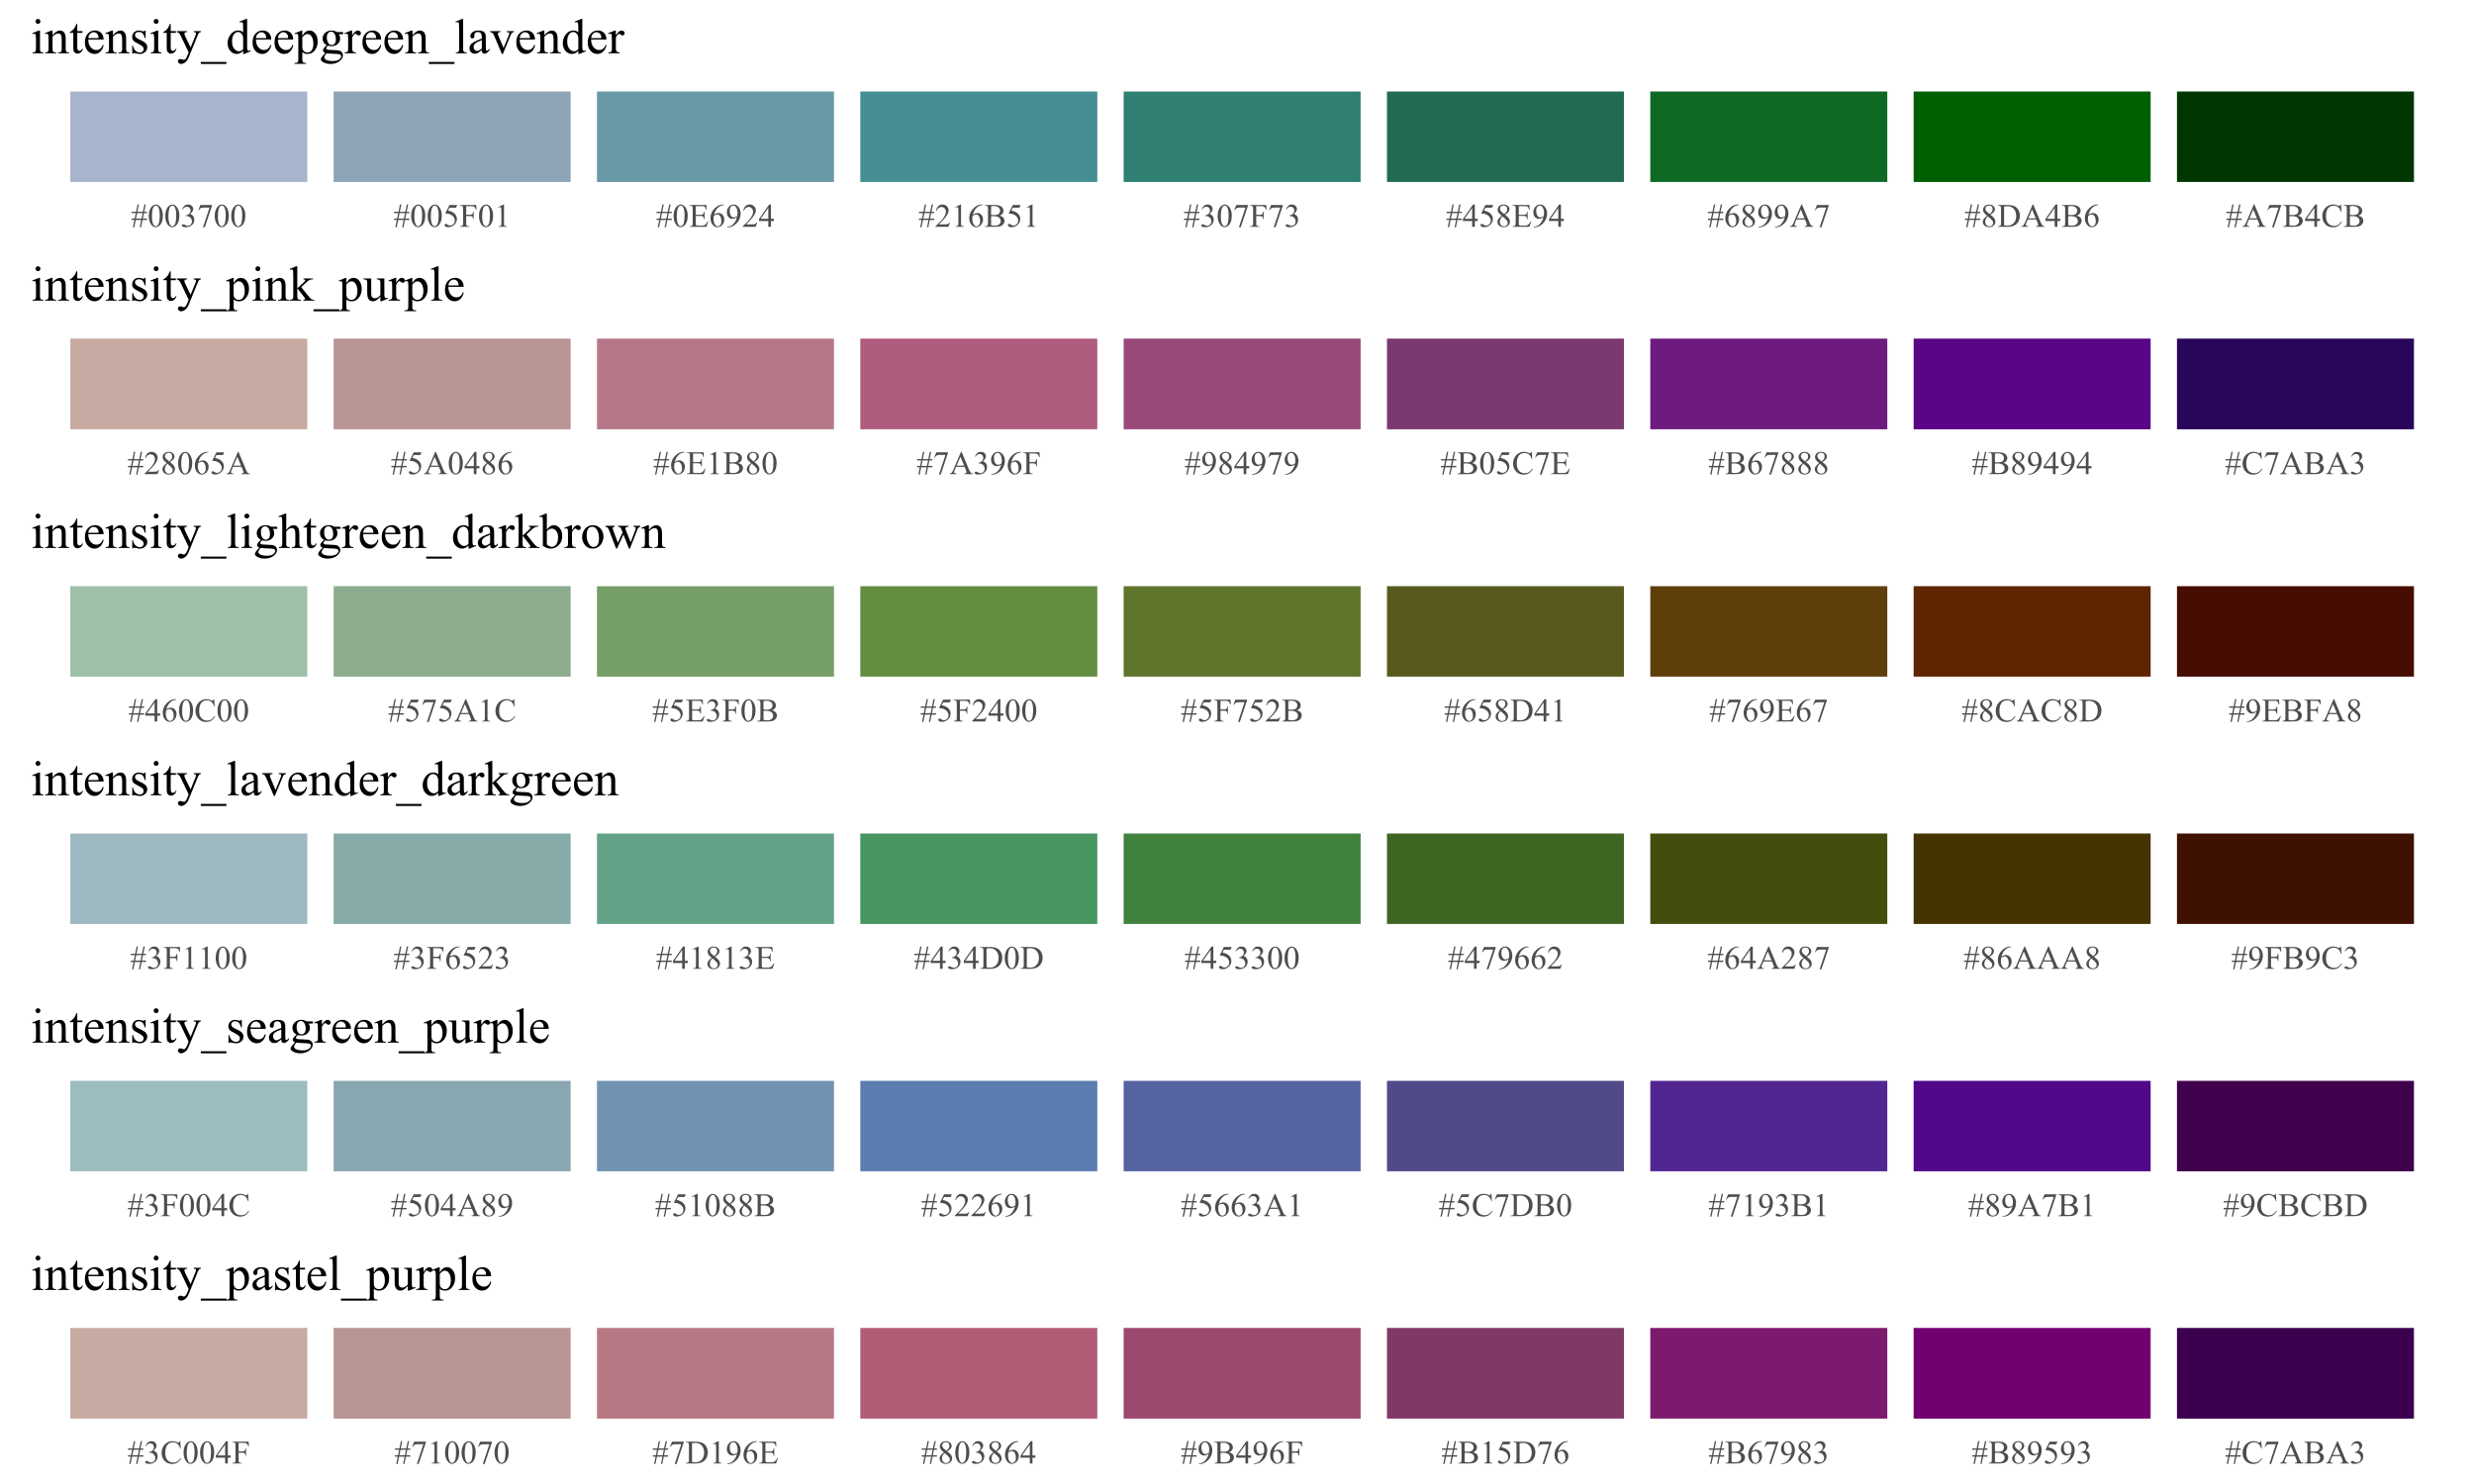 <?xml version="1.0" encoding="UTF-8"?>
<svg xmlns="http://www.w3.org/2000/svg" xmlns:xlink="http://www.w3.org/1999/xlink" width="720pt" height="432pt" viewBox="0 0 720 432" version="1.1">
<defs>
<g>
<symbol overflow="visible" id="glyph0-0">
<path style="stroke:none;" d="M 0.539 0.133 L 0.977 -2 L 0.172 -2 L 0.172 -2.387 L 1.051 -2.387 L 1.375 -3.992 L 0.172 -3.992 L 0.172 -4.367 L 1.461 -4.367 L 1.891 -6.5 L 2.277 -6.5 L 1.852 -4.367 L 3.43 -4.367 L 3.887 -6.5 L 4.273 -6.5 L 3.828 -4.367 L 4.625 -4.367 L 4.625 -3.992 L 3.758 -3.992 L 3.43 -2.387 L 4.625 -2.387 L 4.625 -2 L 3.352 -2 L 2.914 0.133 L 2.535 0.133 L 2.961 -2 L 1.375 -2 L 0.93 0.133 Z M 1.445 -2.387 L 3.031 -2.387 L 3.371 -3.992 L 1.773 -3.992 Z M 1.445 -2.387 "/>
</symbol>
<symbol overflow="visible" id="glyph0-1">
<path style="stroke:none;" d="M 0.348 -3.141 C 0.344 -3.863 0.453 -4.484 0.676 -5.012 C 0.891 -5.531 1.184 -5.922 1.547 -6.184 C 1.828 -6.383 2.117 -6.484 2.418 -6.488 C 2.902 -6.484 3.34 -6.238 3.73 -5.742 C 4.211 -5.125 4.453 -4.289 4.457 -3.238 C 4.453 -2.5 4.348 -1.875 4.137 -1.359 C 3.926 -0.844 3.652 -0.469 3.324 -0.234 C 2.992 -0.004 2.676 0.109 2.371 0.113 C 1.762 0.109 1.258 -0.246 0.859 -0.961 C 0.516 -1.562 0.344 -2.289 0.348 -3.141 Z M 1.266 -3.023 C 1.266 -2.148 1.371 -1.434 1.59 -0.883 C 1.762 -0.414 2.027 -0.18 2.387 -0.184 C 2.551 -0.18 2.727 -0.258 2.91 -0.41 C 3.09 -0.559 3.227 -0.812 3.324 -1.172 C 3.465 -1.707 3.539 -2.465 3.539 -3.445 C 3.539 -4.168 3.461 -4.77 3.312 -5.258 C 3.195 -5.613 3.051 -5.871 2.879 -6.023 C 2.746 -6.125 2.594 -6.176 2.414 -6.18 C 2.199 -6.176 2.008 -6.078 1.848 -5.891 C 1.617 -5.629 1.465 -5.223 1.387 -4.668 C 1.305 -4.109 1.266 -3.562 1.266 -3.023 Z M 1.266 -3.023 "/>
</symbol>
<symbol overflow="visible" id="glyph0-2">
<path style="stroke:none;" d="M 0.488 -5.148 C 0.664 -5.574 0.895 -5.902 1.172 -6.137 C 1.449 -6.367 1.793 -6.484 2.207 -6.488 C 2.715 -6.484 3.105 -6.32 3.379 -5.992 C 3.582 -5.742 3.684 -5.477 3.688 -5.199 C 3.684 -4.73 3.395 -4.254 2.816 -3.766 C 3.203 -3.609 3.5 -3.391 3.703 -3.105 C 3.902 -2.82 4 -2.484 4.004 -2.105 C 4 -1.551 3.824 -1.074 3.477 -0.676 C 3.016 -0.148 2.355 0.109 1.496 0.113 C 1.062 0.109 0.773 0.059 0.621 -0.047 C 0.465 -0.152 0.387 -0.266 0.391 -0.391 C 0.387 -0.477 0.422 -0.555 0.5 -0.625 C 0.57 -0.691 0.66 -0.727 0.766 -0.73 C 0.84 -0.727 0.918 -0.715 1.004 -0.695 C 1.051 -0.676 1.172 -0.617 1.363 -0.523 C 1.547 -0.422 1.676 -0.363 1.754 -0.348 C 1.863 -0.309 1.988 -0.293 2.125 -0.297 C 2.441 -0.293 2.719 -0.414 2.953 -0.664 C 3.188 -0.906 3.305 -1.199 3.309 -1.543 C 3.305 -1.785 3.25 -2.027 3.145 -2.266 C 3.062 -2.438 2.973 -2.57 2.879 -2.664 C 2.738 -2.785 2.555 -2.898 2.324 -3.004 C 2.086 -3.102 1.848 -3.152 1.609 -3.156 L 1.457 -3.156 L 1.457 -3.297 C 1.703 -3.324 1.949 -3.414 2.199 -3.562 C 2.445 -3.707 2.629 -3.883 2.742 -4.09 C 2.852 -4.297 2.906 -4.523 2.91 -4.773 C 2.906 -5.09 2.805 -5.348 2.605 -5.551 C 2.402 -5.746 2.152 -5.848 1.855 -5.852 C 1.367 -5.848 0.961 -5.586 0.641 -5.07 Z M 0.488 -5.148 "/>
</symbol>
<symbol overflow="visible" id="glyph0-3">
<path style="stroke:none;" d="M 0.965 -6.355 L 4.375 -6.355 L 4.375 -6.18 L 2.254 0.133 L 1.73 0.133 L 3.629 -5.594 L 1.879 -5.594 C 1.523 -5.59 1.273 -5.547 1.125 -5.465 C 0.859 -5.32 0.648 -5.098 0.492 -4.801 L 0.355 -4.852 Z M 0.965 -6.355 "/>
</symbol>
<symbol overflow="visible" id="glyph0-4">
<path style="stroke:none;" d="M 4.168 -6.355 L 3.801 -5.559 L 1.891 -5.559 L 1.473 -4.707 C 2.297 -4.582 2.953 -4.273 3.441 -3.781 C 3.852 -3.352 4.059 -2.852 4.062 -2.281 C 4.059 -1.945 3.992 -1.637 3.859 -1.355 C 3.723 -1.066 3.551 -0.824 3.348 -0.629 C 3.137 -0.426 2.906 -0.266 2.656 -0.145 C 2.293 0.027 1.926 0.109 1.551 0.113 C 1.168 0.109 0.891 0.047 0.719 -0.082 C 0.543 -0.211 0.457 -0.352 0.461 -0.512 C 0.457 -0.594 0.492 -0.672 0.566 -0.742 C 0.637 -0.809 0.727 -0.844 0.84 -0.844 C 0.918 -0.844 0.988 -0.828 1.051 -0.805 C 1.109 -0.777 1.215 -0.715 1.363 -0.613 C 1.594 -0.449 1.832 -0.367 2.078 -0.371 C 2.441 -0.367 2.762 -0.508 3.039 -0.785 C 3.312 -1.059 3.449 -1.395 3.453 -1.797 C 3.449 -2.176 3.328 -2.535 3.082 -2.871 C 2.836 -3.203 2.496 -3.457 2.062 -3.641 C 1.719 -3.777 1.254 -3.859 0.672 -3.887 L 1.891 -6.355 Z M 4.168 -6.355 "/>
</symbol>
<symbol overflow="visible" id="glyph0-5">
<path style="stroke:none;" d="M 1.965 -6.008 L 1.965 -3.512 L 3.121 -3.512 C 3.383 -3.508 3.578 -3.566 3.703 -3.688 C 3.828 -3.801 3.91 -4.035 3.953 -4.383 L 4.125 -4.383 L 4.125 -2.23 L 3.953 -2.23 C 3.945 -2.477 3.914 -2.656 3.855 -2.773 C 3.793 -2.887 3.707 -2.977 3.602 -3.035 C 3.492 -3.09 3.332 -3.117 3.121 -3.121 L 1.965 -3.121 L 1.965 -1.125 C 1.961 -0.801 1.98 -0.586 2.023 -0.488 C 2.051 -0.406 2.117 -0.34 2.223 -0.285 C 2.355 -0.207 2.5 -0.168 2.652 -0.172 L 2.883 -0.172 L 2.883 0 L 0.156 0 L 0.156 -0.172 L 0.379 -0.172 C 0.641 -0.168 0.832 -0.246 0.953 -0.402 C 1.023 -0.5 1.059 -0.742 1.062 -1.125 L 1.062 -5.23 C 1.059 -5.551 1.039 -5.762 1.004 -5.867 C 0.969 -5.941 0.906 -6.012 0.812 -6.07 C 0.676 -6.145 0.531 -6.18 0.379 -6.184 L 0.156 -6.184 L 0.156 -6.355 L 4.883 -6.355 L 4.945 -4.961 L 4.781 -4.961 C 4.699 -5.254 4.602 -5.473 4.496 -5.613 C 4.387 -5.75 4.254 -5.848 4.098 -5.914 C 3.938 -5.973 3.695 -6.004 3.367 -6.008 Z M 1.965 -6.008 "/>
</symbol>
<symbol overflow="visible" id="glyph0-6">
<path style="stroke:none;" d="M 1.125 -5.734 L 2.672 -6.488 L 2.828 -6.488 L 2.828 -1.121 C 2.824 -0.762 2.84 -0.539 2.871 -0.453 C 2.898 -0.363 2.957 -0.297 3.055 -0.254 C 3.145 -0.203 3.336 -0.176 3.629 -0.172 L 3.629 0 L 1.238 0 L 1.238 -0.172 C 1.535 -0.176 1.73 -0.203 1.816 -0.25 C 1.902 -0.293 1.961 -0.355 2 -0.434 C 2.031 -0.508 2.051 -0.734 2.055 -1.121 L 2.055 -4.551 C 2.051 -5.012 2.035 -5.309 2.008 -5.441 C 1.98 -5.539 1.941 -5.613 1.887 -5.664 C 1.828 -5.707 1.758 -5.73 1.68 -5.734 C 1.559 -5.73 1.398 -5.68 1.195 -5.586 Z M 1.125 -5.734 "/>
</symbol>
<symbol overflow="visible" id="glyph0-7">
<path style="stroke:none;" d="M 2.008 -6.008 L 2.008 -3.496 L 3.402 -3.496 C 3.762 -3.492 4.004 -3.547 4.129 -3.66 C 4.289 -3.801 4.379 -4.055 4.402 -4.422 L 4.574 -4.422 L 4.574 -2.207 L 4.402 -2.207 C 4.355 -2.516 4.312 -2.715 4.27 -2.805 C 4.211 -2.91 4.117 -2.996 3.992 -3.062 C 3.859 -3.121 3.664 -3.152 3.402 -3.156 L 2.008 -3.156 L 2.008 -1.059 C 2.004 -0.773 2.016 -0.602 2.043 -0.543 C 2.066 -0.48 2.109 -0.434 2.176 -0.398 C 2.234 -0.363 2.355 -0.344 2.531 -0.348 L 3.609 -0.348 C 3.969 -0.344 4.227 -0.371 4.391 -0.422 C 4.551 -0.469 4.707 -0.566 4.859 -0.719 C 5.051 -0.91 5.25 -1.203 5.457 -1.594 L 5.645 -1.594 L 5.094 0 L 0.195 0 L 0.195 -0.172 L 0.422 -0.172 C 0.57 -0.168 0.711 -0.207 0.848 -0.281 C 0.945 -0.328 1.012 -0.402 1.051 -0.504 C 1.082 -0.605 1.102 -0.809 1.105 -1.121 L 1.105 -5.25 C 1.102 -5.652 1.062 -5.898 0.984 -5.996 C 0.871 -6.117 0.684 -6.18 0.422 -6.184 L 0.195 -6.184 L 0.195 -6.355 L 5.094 -6.355 L 5.164 -4.965 L 4.984 -4.965 C 4.914 -5.293 4.84 -5.523 4.762 -5.652 C 4.68 -5.773 4.562 -5.867 4.41 -5.938 C 4.281 -5.98 4.062 -6.004 3.75 -6.008 Z M 2.008 -6.008 "/>
</symbol>
<symbol overflow="visible" id="glyph0-8">
<path style="stroke:none;" d="M 4.305 -6.488 L 4.305 -6.312 C 3.887 -6.27 3.551 -6.188 3.293 -6.066 C 3.031 -5.941 2.773 -5.754 2.52 -5.504 C 2.262 -5.246 2.051 -4.965 1.887 -4.656 C 1.719 -4.344 1.578 -3.973 1.469 -3.547 C 1.914 -3.852 2.363 -4.008 2.82 -4.012 C 3.25 -4.008 3.629 -3.832 3.949 -3.484 C 4.27 -3.133 4.43 -2.684 4.43 -2.137 C 4.43 -1.602 4.266 -1.117 3.945 -0.684 C 3.555 -0.152 3.043 0.109 2.41 0.113 C 1.973 0.109 1.605 -0.031 1.305 -0.32 C 0.707 -0.875 0.41 -1.598 0.414 -2.492 C 0.41 -3.059 0.523 -3.602 0.754 -4.113 C 0.98 -4.625 1.305 -5.078 1.73 -5.477 C 2.152 -5.871 2.559 -6.141 2.949 -6.281 C 3.332 -6.418 3.695 -6.484 4.031 -6.488 Z M 1.387 -3.207 C 1.328 -2.781 1.301 -2.441 1.305 -2.184 C 1.301 -1.883 1.355 -1.559 1.469 -1.207 C 1.578 -0.855 1.742 -0.574 1.965 -0.371 C 2.121 -0.219 2.316 -0.145 2.547 -0.148 C 2.816 -0.145 3.059 -0.273 3.273 -0.531 C 3.484 -0.785 3.59 -1.152 3.594 -1.633 C 3.59 -2.164 3.484 -2.625 3.273 -3.02 C 3.059 -3.406 2.758 -3.602 2.371 -3.605 C 2.25 -3.602 2.121 -3.578 1.988 -3.527 C 1.848 -3.477 1.648 -3.367 1.387 -3.207 Z M 1.387 -3.207 "/>
</symbol>
<symbol overflow="visible" id="glyph0-9">
<path style="stroke:none;" d="M 0.508 0.133 L 0.508 -0.043 C 0.91 -0.043 1.289 -0.137 1.641 -0.324 C 1.988 -0.504 2.324 -0.824 2.652 -1.285 C 2.977 -1.738 3.203 -2.242 3.336 -2.789 C 2.844 -2.473 2.402 -2.312 2.008 -2.316 C 1.559 -2.312 1.176 -2.484 0.855 -2.832 C 0.535 -3.176 0.375 -3.637 0.379 -4.211 C 0.375 -4.762 0.535 -5.258 0.859 -5.695 C 1.238 -6.223 1.738 -6.484 2.363 -6.488 C 2.879 -6.484 3.328 -6.27 3.703 -5.84 C 4.156 -5.305 4.383 -4.645 4.387 -3.863 C 4.383 -3.152 4.211 -2.496 3.867 -1.887 C 3.52 -1.273 3.035 -0.766 2.418 -0.367 C 1.914 -0.035 1.367 0.129 0.773 0.133 Z M 3.414 -3.137 C 3.465 -3.539 3.492 -3.863 3.496 -4.109 C 3.492 -4.41 3.441 -4.738 3.34 -5.094 C 3.238 -5.441 3.09 -5.711 2.902 -5.902 C 2.711 -6.086 2.496 -6.18 2.258 -6.184 C 1.977 -6.18 1.734 -6.055 1.527 -5.809 C 1.316 -5.555 1.211 -5.184 1.215 -4.691 C 1.211 -4.031 1.352 -3.516 1.633 -3.145 C 1.832 -2.875 2.082 -2.742 2.383 -2.742 C 2.523 -2.742 2.691 -2.773 2.891 -2.844 C 3.086 -2.91 3.262 -3.008 3.414 -3.137 Z M 3.414 -3.137 "/>
</symbol>
<symbol overflow="visible" id="glyph0-10">
<path style="stroke:none;" d="M 4.402 -1.223 L 3.957 0 L 0.207 0 L 0.207 -0.172 C 1.305 -1.176 2.082 -2 2.535 -2.637 C 2.984 -3.273 3.211 -3.855 3.211 -4.387 C 3.211 -4.789 3.086 -5.121 2.84 -5.379 C 2.59 -5.637 2.293 -5.766 1.953 -5.77 C 1.637 -5.766 1.359 -5.676 1.113 -5.496 C 0.863 -5.312 0.68 -5.043 0.562 -4.691 L 0.391 -4.691 C 0.465 -5.266 0.664 -5.711 0.992 -6.023 C 1.312 -6.332 1.719 -6.484 2.203 -6.488 C 2.719 -6.484 3.148 -6.32 3.492 -5.988 C 3.836 -5.656 4.008 -5.266 4.012 -4.82 C 4.008 -4.496 3.934 -4.172 3.789 -3.852 C 3.555 -3.344 3.18 -2.809 2.664 -2.246 C 1.883 -1.391 1.395 -0.879 1.203 -0.707 L 2.863 -0.707 C 3.199 -0.703 3.438 -0.715 3.574 -0.742 C 3.707 -0.766 3.828 -0.816 3.941 -0.895 C 4.047 -0.969 4.141 -1.078 4.227 -1.223 Z M 4.402 -1.223 "/>
</symbol>
<symbol overflow="visible" id="glyph0-11">
<path style="stroke:none;" d="M 4.469 -2.344 L 4.469 -1.68 L 3.613 -1.68 L 3.613 0 L 2.84 0 L 2.84 -1.68 L 0.148 -1.68 L 0.148 -2.277 L 3.098 -6.488 L 3.613 -6.488 L 3.613 -2.344 Z M 2.84 -2.344 L 2.84 -5.5 L 0.609 -2.344 Z M 2.84 -2.344 "/>
</symbol>
<symbol overflow="visible" id="glyph0-12">
<path style="stroke:none;" d="M 4.434 -3.242 C 4.871 -3.145 5.199 -2.996 5.422 -2.793 C 5.723 -2.504 5.875 -2.152 5.879 -1.738 C 5.875 -1.422 5.777 -1.121 5.578 -0.832 C 5.375 -0.543 5.098 -0.332 4.754 -0.199 C 4.402 -0.066 3.871 0 3.16 0 L 0.16 0 L 0.16 -0.172 L 0.398 -0.172 C 0.664 -0.168 0.852 -0.254 0.969 -0.426 C 1.039 -0.531 1.078 -0.766 1.078 -1.125 L 1.078 -5.23 C 1.078 -5.621 1.031 -5.871 0.941 -5.977 C 0.816 -6.113 0.637 -6.18 0.398 -6.184 L 0.16 -6.184 L 0.16 -6.355 L 2.906 -6.355 C 3.418 -6.352 3.828 -6.312 4.141 -6.242 C 4.605 -6.125 4.961 -5.926 5.211 -5.645 C 5.453 -5.355 5.578 -5.027 5.582 -4.66 C 5.578 -4.336 5.48 -4.051 5.289 -3.801 C 5.094 -3.547 4.809 -3.359 4.434 -3.242 Z M 1.977 -3.496 C 2.09 -3.473 2.223 -3.457 2.375 -3.445 C 2.52 -3.434 2.684 -3.426 2.863 -3.43 C 3.316 -3.426 3.66 -3.477 3.891 -3.578 C 4.121 -3.676 4.297 -3.828 4.418 -4.031 C 4.539 -4.234 4.598 -4.453 4.602 -4.695 C 4.598 -5.062 4.449 -5.383 4.148 -5.648 C 3.844 -5.91 3.398 -6.039 2.82 -6.043 C 2.504 -6.039 2.223 -6.004 1.977 -5.938 Z M 1.977 -0.461 C 2.336 -0.371 2.695 -0.328 3.051 -0.332 C 3.613 -0.328 4.043 -0.457 4.344 -0.715 C 4.637 -0.969 4.785 -1.281 4.789 -1.66 C 4.785 -1.902 4.719 -2.141 4.586 -2.371 C 4.449 -2.598 4.23 -2.777 3.93 -2.91 C 3.625 -3.039 3.25 -3.105 2.809 -3.109 C 2.609 -3.105 2.445 -3.102 2.309 -3.098 C 2.172 -3.09 2.059 -3.078 1.977 -3.066 Z M 1.977 -0.461 "/>
</symbol>
<symbol overflow="visible" id="glyph0-13">
<path style="stroke:none;" d="M 1.844 -3.203 C 1.336 -3.613 1.012 -3.945 0.867 -4.195 C 0.723 -4.445 0.648 -4.703 0.652 -4.973 C 0.648 -5.383 0.809 -5.738 1.129 -6.039 C 1.445 -6.336 1.867 -6.484 2.398 -6.488 C 2.906 -6.484 3.32 -6.348 3.637 -6.07 C 3.945 -5.789 4.102 -5.469 4.105 -5.117 C 4.102 -4.875 4.016 -4.633 3.852 -4.391 C 3.68 -4.141 3.328 -3.852 2.797 -3.52 C 3.344 -3.094 3.711 -2.758 3.891 -2.516 C 4.125 -2.195 4.242 -1.859 4.246 -1.508 C 4.242 -1.059 4.07 -0.68 3.734 -0.363 C 3.391 -0.047 2.945 0.109 2.395 0.113 C 1.789 0.109 1.32 -0.074 0.984 -0.453 C 0.715 -0.754 0.578 -1.086 0.582 -1.449 C 0.578 -1.727 0.672 -2.008 0.863 -2.285 C 1.051 -2.559 1.379 -2.863 1.844 -3.203 Z M 2.578 -3.703 C 2.953 -4.039 3.188 -4.305 3.289 -4.504 C 3.387 -4.695 3.438 -4.914 3.441 -5.164 C 3.438 -5.488 3.348 -5.746 3.164 -5.934 C 2.977 -6.117 2.723 -6.211 2.41 -6.215 C 2.086 -6.211 1.828 -6.117 1.629 -5.938 C 1.43 -5.75 1.328 -5.535 1.332 -5.293 C 1.328 -5.125 1.371 -4.965 1.453 -4.805 C 1.535 -4.641 1.652 -4.484 1.809 -4.34 Z M 2.062 -3.023 C 1.801 -2.805 1.605 -2.566 1.484 -2.309 C 1.355 -2.051 1.293 -1.77 1.297 -1.473 C 1.293 -1.066 1.406 -0.746 1.629 -0.504 C 1.848 -0.262 2.125 -0.141 2.469 -0.141 C 2.805 -0.141 3.078 -0.234 3.281 -0.426 C 3.484 -0.613 3.586 -0.844 3.586 -1.121 C 3.586 -1.34 3.523 -1.543 3.406 -1.727 C 3.18 -2.055 2.734 -2.488 2.062 -3.023 Z M 2.062 -3.023 "/>
</symbol>
<symbol overflow="visible" id="glyph0-14">
<path style="stroke:none;" d="M 4.391 -2.129 L 1.93 -2.129 L 1.5 -1.125 C 1.391 -0.875 1.336 -0.688 1.34 -0.57 C 1.336 -0.469 1.383 -0.387 1.477 -0.316 C 1.57 -0.242 1.77 -0.191 2.078 -0.172 L 2.078 0 L 0.074 0 L 0.074 -0.172 C 0.336 -0.215 0.508 -0.277 0.59 -0.355 C 0.746 -0.504 0.922 -0.809 1.121 -1.27 L 3.355 -6.5 L 3.52 -6.5 L 5.734 -1.215 C 5.91 -0.785 6.07 -0.512 6.219 -0.387 C 6.359 -0.258 6.562 -0.184 6.824 -0.172 L 6.824 0 L 4.316 0 L 4.316 -0.172 C 4.566 -0.18 4.738 -0.223 4.828 -0.297 C 4.918 -0.367 4.961 -0.457 4.965 -0.562 C 4.961 -0.699 4.898 -0.914 4.777 -1.215 Z M 4.262 -2.477 L 3.184 -5.043 L 2.078 -2.477 Z M 4.262 -2.477 "/>
</symbol>
<symbol overflow="visible" id="glyph0-15">
<path style="stroke:none;" d="M 0.164 0 L 0.164 -0.172 L 0.402 -0.172 C 0.668 -0.168 0.859 -0.254 0.977 -0.43 C 1.043 -0.531 1.078 -0.766 1.078 -1.125 L 1.078 -5.23 C 1.078 -5.625 1.031 -5.875 0.945 -5.977 C 0.82 -6.113 0.641 -6.18 0.402 -6.184 L 0.164 -6.184 L 0.164 -6.355 L 2.75 -6.355 C 3.695 -6.352 4.418 -6.242 4.918 -6.031 C 5.41 -5.812 5.809 -5.453 6.113 -4.953 C 6.41 -4.445 6.562 -3.867 6.566 -3.211 C 6.562 -2.324 6.293 -1.582 5.762 -0.992 C 5.152 -0.328 4.234 0 3.004 0 Z M 1.977 -0.461 C 2.371 -0.371 2.707 -0.328 2.977 -0.328 C 3.699 -0.328 4.301 -0.582 4.781 -1.09 C 5.258 -1.598 5.496 -2.289 5.5 -3.164 C 5.496 -4.039 5.258 -4.73 4.781 -5.238 C 4.301 -5.746 3.684 -6 2.938 -6 C 2.652 -6 2.332 -5.953 1.977 -5.863 Z M 1.977 -0.461 "/>
</symbol>
<symbol overflow="visible" id="glyph0-16">
<path style="stroke:none;" d="M 5.781 -6.5 L 5.926 -4.34 L 5.781 -4.34 C 5.582 -4.984 5.305 -5.449 4.949 -5.738 C 4.586 -6.02 4.156 -6.164 3.656 -6.164 C 3.234 -6.164 2.852 -6.055 2.512 -5.844 C 2.168 -5.625 1.898 -5.285 1.707 -4.82 C 1.508 -4.348 1.41 -3.766 1.414 -3.07 C 1.41 -2.492 1.504 -1.992 1.691 -1.574 C 1.875 -1.148 2.152 -0.824 2.523 -0.602 C 2.891 -0.375 3.312 -0.262 3.793 -0.266 C 4.199 -0.262 4.562 -0.352 4.883 -0.531 C 5.195 -0.707 5.543 -1.059 5.926 -1.586 L 6.07 -1.492 C 5.75 -0.922 5.375 -0.508 4.953 -0.246 C 4.523 0.012 4.02 0.141 3.441 0.145 C 2.383 0.141 1.566 -0.246 0.992 -1.027 C 0.559 -1.605 0.344 -2.289 0.348 -3.078 C 0.344 -3.711 0.488 -4.297 0.773 -4.828 C 1.055 -5.359 1.445 -5.77 1.945 -6.062 C 2.445 -6.352 2.988 -6.496 3.582 -6.5 C 4.035 -6.496 4.488 -6.387 4.941 -6.164 C 5.066 -6.094 5.16 -6.059 5.223 -6.062 C 5.301 -6.059 5.375 -6.086 5.441 -6.148 C 5.52 -6.23 5.578 -6.348 5.617 -6.5 Z M 5.781 -6.5 "/>
</symbol>
<symbol overflow="visible" id="glyph1-0">
<path style="stroke:none;" d="M 2.09 -10 C 2.281 -9.996 2.449 -9.926 2.59 -9.789 C 2.727 -9.648 2.793 -9.48 2.797 -9.289 C 2.793 -9.086 2.727 -8.918 2.59 -8.781 C 2.449 -8.637 2.281 -8.566 2.09 -8.57 C 1.891 -8.566 1.723 -8.637 1.582 -8.781 C 1.441 -8.918 1.371 -9.086 1.371 -9.289 C 1.371 -9.48 1.438 -9.648 1.578 -9.789 C 1.711 -9.926 1.883 -9.996 2.09 -10 Z M 2.672 -6.629 L 2.672 -1.457 C 2.672 -1.051 2.699 -0.781 2.758 -0.648 C 2.816 -0.512 2.902 -0.414 3.02 -0.352 C 3.129 -0.285 3.34 -0.25 3.648 -0.254 L 3.648 0 L 0.52 0 L 0.52 -0.254 C 0.832 -0.25 1.043 -0.281 1.152 -0.344 C 1.258 -0.402 1.344 -0.504 1.41 -0.648 C 1.469 -0.785 1.5 -1.055 1.504 -1.457 L 1.504 -3.938 C 1.5 -4.633 1.48 -5.082 1.441 -5.293 C 1.406 -5.441 1.352 -5.547 1.285 -5.605 C 1.211 -5.664 1.117 -5.695 1 -5.695 C 0.863 -5.695 0.703 -5.66 0.52 -5.59 L 0.422 -5.844 L 2.363 -6.629 Z M 2.672 -6.629 "/>
</symbol>
<symbol overflow="visible" id="glyph1-1">
<path style="stroke:none;" d="M 2.328 -5.266 C 3.078 -6.172 3.797 -6.625 4.484 -6.629 C 4.832 -6.625 5.137 -6.539 5.391 -6.363 C 5.645 -6.188 5.844 -5.898 5.996 -5.5 C 6.098 -5.215 6.152 -4.781 6.152 -4.203 L 6.152 -1.457 C 6.152 -1.047 6.184 -0.77 6.25 -0.625 C 6.301 -0.504 6.383 -0.414 6.5 -0.352 C 6.609 -0.285 6.824 -0.25 7.137 -0.254 L 7.137 0 L 3.953 0 L 3.953 -0.254 L 4.086 -0.254 C 4.383 -0.25 4.594 -0.297 4.715 -0.391 C 4.832 -0.48 4.914 -0.613 4.965 -0.793 C 4.98 -0.859 4.992 -1.082 4.992 -1.457 L 4.992 -4.094 C 4.992 -4.676 4.914 -5.102 4.762 -5.367 C 4.609 -5.633 4.352 -5.766 3.992 -5.766 C 3.43 -5.766 2.875 -5.461 2.328 -4.852 L 2.328 -1.457 C 2.324 -1.016 2.352 -0.746 2.406 -0.648 C 2.469 -0.508 2.559 -0.406 2.676 -0.348 C 2.789 -0.281 3.023 -0.25 3.375 -0.254 L 3.375 0 L 0.191 0 L 0.191 -0.254 L 0.332 -0.254 C 0.656 -0.25 0.879 -0.336 0.996 -0.504 C 1.109 -0.668 1.164 -0.984 1.168 -1.457 L 1.168 -3.848 C 1.164 -4.617 1.148 -5.086 1.113 -5.258 C 1.078 -5.422 1.023 -5.539 0.953 -5.602 C 0.879 -5.664 0.781 -5.695 0.66 -5.695 C 0.527 -5.695 0.371 -5.66 0.191 -5.59 L 0.086 -5.844 L 2.023 -6.629 L 2.328 -6.629 Z M 2.328 -5.266 "/>
</symbol>
<symbol overflow="visible" id="glyph1-2">
<path style="stroke:none;" d="M 2.32 -8.559 L 2.32 -6.441 L 3.824 -6.441 L 3.824 -5.949 L 2.32 -5.949 L 2.32 -1.773 C 2.32 -1.352 2.379 -1.07 2.5 -0.926 C 2.617 -0.781 2.77 -0.707 2.961 -0.711 C 3.109 -0.707 3.262 -0.758 3.41 -0.855 C 3.555 -0.949 3.664 -1.09 3.746 -1.281 L 4.023 -1.281 C 3.855 -0.816 3.621 -0.469 3.324 -0.242 C 3.02 -0.008 2.711 0.105 2.398 0.105 C 2.18 0.105 1.969 0.047 1.766 -0.074 C 1.555 -0.191 1.402 -0.363 1.309 -0.586 C 1.207 -0.809 1.16 -1.152 1.16 -1.617 L 1.16 -5.949 L 0.141 -5.949 L 0.141 -6.18 C 0.398 -6.281 0.66 -6.457 0.93 -6.703 C 1.199 -6.949 1.441 -7.238 1.652 -7.578 C 1.758 -7.754 1.906 -8.082 2.102 -8.559 Z M 2.32 -8.559 "/>
</symbol>
<symbol overflow="visible" id="glyph1-3">
<path style="stroke:none;" d="M 1.531 -4.016 C 1.523 -3.055 1.758 -2.305 2.23 -1.766 C 2.695 -1.219 3.246 -0.949 3.883 -0.949 C 4.301 -0.949 4.668 -1.062 4.98 -1.297 C 5.293 -1.523 5.555 -1.922 5.766 -2.488 L 5.984 -2.348 C 5.883 -1.703 5.598 -1.117 5.125 -0.594 C 4.648 -0.066 4.055 0.191 3.348 0.195 C 2.57 0.191 1.91 -0.105 1.359 -0.707 C 0.809 -1.305 0.531 -2.113 0.535 -3.137 C 0.531 -4.234 0.816 -5.094 1.383 -5.711 C 1.945 -6.324 2.652 -6.633 3.508 -6.637 C 4.227 -6.633 4.82 -6.395 5.285 -5.922 C 5.75 -5.445 5.98 -4.809 5.984 -4.016 Z M 1.531 -4.422 L 4.516 -4.422 C 4.488 -4.832 4.438 -5.121 4.367 -5.293 C 4.246 -5.551 4.074 -5.758 3.844 -5.91 C 3.609 -6.059 3.363 -6.133 3.113 -6.137 C 2.723 -6.133 2.375 -5.984 2.07 -5.684 C 1.758 -5.379 1.578 -4.957 1.531 -4.422 Z M 1.531 -4.422 "/>
</symbol>
<symbol overflow="visible" id="glyph1-4">
<path style="stroke:none;" d="M 4.613 -6.629 L 4.613 -4.438 L 4.379 -4.438 C 4.199 -5.121 3.973 -5.59 3.695 -5.84 C 3.414 -6.086 3.059 -6.211 2.629 -6.215 C 2.297 -6.211 2.031 -6.125 1.832 -5.953 C 1.629 -5.781 1.527 -5.59 1.531 -5.379 C 1.527 -5.113 1.605 -4.887 1.758 -4.703 C 1.902 -4.508 2.195 -4.305 2.645 -4.094 L 3.672 -3.594 C 4.621 -3.125 5.098 -2.516 5.098 -1.758 C 5.098 -1.172 4.875 -0.699 4.434 -0.34 C 3.988 0.016 3.492 0.191 2.945 0.195 C 2.551 0.191 2.102 0.125 1.598 -0.016 C 1.438 -0.059 1.309 -0.082 1.215 -0.086 C 1.105 -0.082 1.023 -0.023 0.965 0.098 L 0.73 0.098 L 0.73 -2.199 L 0.965 -2.199 C 1.094 -1.539 1.344 -1.047 1.715 -0.715 C 2.082 -0.383 2.496 -0.215 2.961 -0.219 C 3.281 -0.215 3.547 -0.312 3.75 -0.504 C 3.953 -0.691 4.055 -0.918 4.059 -1.188 C 4.055 -1.508 3.941 -1.781 3.715 -2.004 C 3.488 -2.223 3.035 -2.5 2.355 -2.84 C 1.676 -3.176 1.23 -3.48 1.02 -3.754 C 0.809 -4.02 0.703 -4.355 0.703 -4.766 C 0.703 -5.293 0.883 -5.738 1.246 -6.094 C 1.609 -6.449 2.078 -6.625 2.656 -6.629 C 2.906 -6.625 3.215 -6.574 3.578 -6.469 C 3.816 -6.398 3.977 -6.363 4.059 -6.363 C 4.129 -6.363 4.188 -6.379 4.23 -6.41 C 4.273 -6.441 4.32 -6.512 4.379 -6.629 Z M 4.613 -6.629 "/>
</symbol>
<symbol overflow="visible" id="glyph1-5">
<path style="stroke:none;" d="M 0.086 -6.441 L 3.086 -6.441 L 3.086 -6.18 L 2.938 -6.18 C 2.723 -6.176 2.566 -6.129 2.461 -6.043 C 2.355 -5.949 2.301 -5.836 2.305 -5.703 C 2.301 -5.516 2.379 -5.262 2.539 -4.941 L 4.105 -1.695 L 5.547 -5.254 C 5.625 -5.441 5.664 -5.629 5.668 -5.82 C 5.664 -5.902 5.648 -5.969 5.617 -6.012 C 5.578 -6.062 5.52 -6.102 5.441 -6.133 C 5.359 -6.16 5.219 -6.176 5.02 -6.18 L 5.02 -6.441 L 7.117 -6.441 L 7.117 -6.18 C 6.941 -6.16 6.809 -6.121 6.715 -6.066 C 6.621 -6.008 6.516 -5.902 6.406 -5.75 C 6.359 -5.68 6.281 -5.5 6.168 -5.211 L 3.543 1.215 C 3.289 1.836 2.957 2.309 2.547 2.629 C 2.137 2.945 1.742 3.105 1.363 3.109 C 1.086 3.105 0.859 3.023 0.68 2.867 C 0.5 2.703 0.41 2.523 0.414 2.32 C 0.41 2.121 0.473 1.961 0.605 1.844 C 0.73 1.723 0.91 1.664 1.141 1.668 C 1.293 1.664 1.504 1.715 1.773 1.82 C 1.957 1.887 2.074 1.922 2.125 1.926 C 2.262 1.922 2.414 1.848 2.582 1.707 C 2.746 1.559 2.914 1.277 3.086 0.863 L 3.543 -0.254 L 1.23 -5.113 C 1.16 -5.254 1.047 -5.434 0.895 -5.652 C 0.773 -5.812 0.676 -5.922 0.605 -5.984 C 0.492 -6.055 0.32 -6.121 0.086 -6.18 Z M 0.086 -6.441 "/>
</symbol>
<symbol overflow="visible" id="glyph1-6">
<path style="stroke:none;" d="M 7.328 3.109 L -0.121 3.109 L -0.121 2.516 L 7.328 2.516 Z M 7.328 3.109 "/>
</symbol>
<symbol overflow="visible" id="glyph1-7">
<path style="stroke:none;" d="M 5 -0.723 C 4.68 -0.391 4.375 -0.156 4.078 -0.016 C 3.777 0.125 3.453 0.191 3.109 0.195 C 2.402 0.191 1.789 -0.098 1.266 -0.684 C 0.738 -1.27 0.473 -2.027 0.477 -2.953 C 0.473 -3.875 0.766 -4.719 1.348 -5.488 C 1.93 -6.25 2.676 -6.633 3.594 -6.637 C 4.156 -6.633 4.625 -6.453 5 -6.098 L 5 -7.285 C 4.996 -8.016 4.98 -8.469 4.945 -8.641 C 4.91 -8.809 4.855 -8.922 4.781 -8.984 C 4.703 -9.043 4.609 -9.074 4.5 -9.078 C 4.375 -9.074 4.211 -9.039 4.016 -8.965 L 3.922 -9.211 L 5.844 -10 L 6.16 -10 L 6.16 -2.551 C 6.156 -1.793 6.176 -1.336 6.211 -1.172 C 6.246 -1.004 6.301 -0.887 6.379 -0.82 C 6.453 -0.754 6.543 -0.719 6.652 -0.723 C 6.773 -0.719 6.941 -0.762 7.156 -0.844 L 7.234 -0.598 L 5.324 0.195 L 5 0.195 Z M 5 -1.215 L 5 -4.535 C 4.969 -4.852 4.887 -5.141 4.746 -5.406 C 4.605 -5.668 4.418 -5.867 4.188 -6 C 3.953 -6.133 3.727 -6.199 3.508 -6.203 C 3.094 -6.199 2.727 -6.012 2.406 -5.645 C 1.977 -5.152 1.762 -4.441 1.766 -3.508 C 1.762 -2.559 1.969 -1.832 2.383 -1.332 C 2.793 -0.824 3.254 -0.574 3.762 -0.578 C 4.188 -0.574 4.598 -0.785 5 -1.215 Z M 5 -1.215 "/>
</symbol>
<symbol overflow="visible" id="glyph1-8">
<path style="stroke:none;" d="M -0.016 -5.801 L 1.969 -6.602 L 2.234 -6.602 L 2.234 -5.098 C 2.562 -5.664 2.898 -6.059 3.238 -6.289 C 3.57 -6.512 3.922 -6.625 4.297 -6.629 C 4.938 -6.625 5.477 -6.375 5.914 -5.871 C 6.438 -5.25 6.703 -4.441 6.707 -3.453 C 6.703 -2.336 6.383 -1.418 5.75 -0.695 C 5.223 -0.102 4.562 0.191 3.77 0.195 C 3.418 0.191 3.117 0.145 2.867 0.051 C 2.676 -0.02 2.465 -0.156 2.234 -0.371 L 2.234 1.59 C 2.23 2.027 2.258 2.309 2.316 2.43 C 2.367 2.547 2.461 2.641 2.598 2.715 C 2.727 2.781 2.969 2.816 3.324 2.82 L 3.324 3.078 L -0.051 3.078 L -0.051 2.82 L 0.125 2.82 C 0.379 2.82 0.602 2.773 0.789 2.672 C 0.875 2.617 0.945 2.531 0.996 2.422 C 1.043 2.305 1.066 2.016 1.07 1.547 L 1.07 -4.543 C 1.066 -4.957 1.047 -5.223 1.012 -5.336 C 0.973 -5.445 0.914 -5.531 0.832 -5.59 C 0.75 -5.645 0.637 -5.672 0.5 -5.676 C 0.383 -5.672 0.242 -5.637 0.07 -5.574 Z M 2.234 -4.684 L 2.234 -2.277 C 2.23 -1.754 2.254 -1.41 2.301 -1.25 C 2.363 -0.977 2.523 -0.738 2.781 -0.535 C 3.035 -0.324 3.355 -0.223 3.746 -0.227 C 4.211 -0.223 4.594 -0.406 4.887 -0.773 C 5.266 -1.25 5.453 -1.922 5.457 -2.793 C 5.453 -3.773 5.238 -4.531 4.809 -5.062 C 4.508 -5.426 4.152 -5.605 3.742 -5.609 C 3.512 -5.605 3.289 -5.551 3.074 -5.441 C 2.902 -5.355 2.621 -5.102 2.234 -4.684 Z M 2.234 -4.684 "/>
</symbol>
<symbol overflow="visible" id="glyph1-9">
<path style="stroke:none;" d="M 2.172 -2.348 C 1.777 -2.539 1.477 -2.809 1.266 -3.152 C 1.055 -3.496 0.949 -3.875 0.949 -4.297 C 0.949 -4.93 1.188 -5.48 1.668 -5.941 C 2.148 -6.398 2.766 -6.625 3.516 -6.629 C 4.129 -6.625 4.66 -6.477 5.113 -6.18 L 6.477 -6.18 C 6.672 -6.176 6.789 -6.168 6.824 -6.16 C 6.855 -6.145 6.879 -6.125 6.898 -6.102 C 6.922 -6.055 6.938 -5.98 6.941 -5.879 C 6.938 -5.754 6.926 -5.672 6.906 -5.625 C 6.887 -5.602 6.859 -5.582 6.828 -5.566 C 6.789 -5.551 6.672 -5.543 6.477 -5.547 L 5.641 -5.547 C 5.898 -5.207 6.027 -4.777 6.031 -4.254 C 6.027 -3.652 5.801 -3.137 5.344 -2.715 C 4.883 -2.285 4.266 -2.074 3.496 -2.074 C 3.172 -2.074 2.844 -2.121 2.516 -2.215 C 2.305 -2.035 2.168 -1.879 2.098 -1.746 C 2.023 -1.613 1.984 -1.5 1.988 -1.406 C 1.984 -1.324 2.023 -1.246 2.105 -1.172 C 2.18 -1.098 2.332 -1.043 2.559 -1.012 C 2.688 -0.992 3.016 -0.977 3.543 -0.965 C 4.508 -0.938 5.133 -0.902 5.422 -0.863 C 5.852 -0.801 6.199 -0.641 6.465 -0.379 C 6.723 -0.117 6.855 0.203 6.855 0.59 C 6.855 1.117 6.605 1.613 6.109 2.082 C 5.375 2.762 4.422 3.105 3.25 3.109 C 2.34 3.105 1.574 2.902 0.957 2.496 C 0.602 2.262 0.426 2.016 0.43 1.766 C 0.426 1.648 0.453 1.535 0.508 1.426 C 0.582 1.25 0.746 1.012 1 0.703 C 1.027 0.66 1.266 0.41 1.715 -0.055 C 1.469 -0.195 1.297 -0.328 1.199 -0.445 C 1.094 -0.559 1.043 -0.688 1.047 -0.836 C 1.043 -0.996 1.109 -1.188 1.246 -1.41 C 1.379 -1.629 1.688 -1.941 2.172 -2.348 Z M 3.395 -6.293 C 3.043 -6.293 2.754 -6.152 2.523 -5.879 C 2.285 -5.598 2.168 -5.176 2.172 -4.605 C 2.168 -3.863 2.328 -3.289 2.652 -2.883 C 2.891 -2.57 3.199 -2.414 3.578 -2.418 C 3.934 -2.414 4.227 -2.547 4.457 -2.816 C 4.684 -3.082 4.797 -3.504 4.801 -4.078 C 4.797 -4.82 4.637 -5.402 4.316 -5.828 C 4.074 -6.137 3.766 -6.293 3.395 -6.293 Z M 2.102 0 C 1.879 0.238 1.711 0.461 1.602 0.668 C 1.484 0.871 1.43 1.059 1.434 1.238 C 1.43 1.457 1.566 1.656 1.844 1.828 C 2.309 2.117 2.984 2.262 3.875 2.266 C 4.715 2.262 5.34 2.113 5.742 1.816 C 6.141 1.52 6.34 1.199 6.344 0.863 C 6.34 0.617 6.219 0.445 5.984 0.344 C 5.734 0.238 5.254 0.176 4.535 0.16 C 3.48 0.129 2.668 0.078 2.102 0 Z M 2.102 0 "/>
</symbol>
<symbol overflow="visible" id="glyph1-10">
<path style="stroke:none;" d="M 2.336 -6.629 L 2.336 -5.184 C 2.871 -6.145 3.422 -6.625 3.992 -6.629 C 4.246 -6.625 4.461 -6.547 4.633 -6.395 C 4.801 -6.234 4.887 -6.055 4.887 -5.852 C 4.887 -5.664 4.824 -5.508 4.703 -5.383 C 4.578 -5.254 4.434 -5.191 4.27 -5.195 C 4.102 -5.191 3.918 -5.273 3.715 -5.438 C 3.512 -5.598 3.359 -5.676 3.262 -5.68 C 3.176 -5.676 3.086 -5.629 2.988 -5.539 C 2.777 -5.344 2.559 -5.027 2.336 -4.59 L 2.336 -1.504 C 2.332 -1.145 2.375 -0.875 2.469 -0.695 C 2.523 -0.566 2.633 -0.461 2.789 -0.379 C 2.945 -0.293 3.168 -0.25 3.461 -0.254 L 3.461 0 L 0.16 0 L 0.16 -0.254 C 0.484 -0.25 0.73 -0.301 0.895 -0.406 C 1.008 -0.477 1.09 -0.598 1.141 -0.766 C 1.16 -0.844 1.172 -1.07 1.176 -1.449 L 1.176 -3.945 C 1.172 -4.691 1.156 -5.141 1.129 -5.285 C 1.094 -5.426 1.035 -5.527 0.957 -5.598 C 0.871 -5.66 0.77 -5.695 0.652 -5.695 C 0.504 -5.695 0.34 -5.66 0.16 -5.59 L 0.09 -5.844 L 2.039 -6.629 Z M 2.336 -6.629 "/>
</symbol>
<symbol overflow="visible" id="glyph1-11">
<path style="stroke:none;" d="M 2.664 -10 L 2.664 -1.457 C 2.66 -1.051 2.688 -0.781 2.75 -0.652 C 2.805 -0.52 2.898 -0.422 3.023 -0.355 C 3.145 -0.285 3.371 -0.25 3.707 -0.254 L 3.707 0 L 0.547 0 L 0.547 -0.254 C 0.84 -0.25 1.043 -0.281 1.152 -0.344 C 1.258 -0.402 1.344 -0.504 1.406 -0.648 C 1.465 -0.785 1.492 -1.055 1.496 -1.457 L 1.496 -7.305 C 1.492 -8.027 1.477 -8.473 1.445 -8.645 C 1.41 -8.809 1.359 -8.922 1.289 -8.984 C 1.215 -9.043 1.121 -9.074 1.012 -9.078 C 0.887 -9.074 0.73 -9.039 0.547 -8.965 L 0.43 -9.211 L 2.348 -10 Z M 2.664 -10 "/>
</symbol>
<symbol overflow="visible" id="glyph1-12">
<path style="stroke:none;" d="M 4.098 -0.93 C 3.434 -0.414 3.02 -0.117 2.855 -0.043 C 2.598 0.074 2.328 0.129 2.047 0.133 C 1.598 0.129 1.23 -0.02 0.945 -0.324 C 0.652 -0.625 0.508 -1.027 0.512 -1.527 C 0.508 -1.836 0.578 -2.105 0.723 -2.34 C 0.91 -2.656 1.246 -2.957 1.727 -3.242 C 2.199 -3.52 2.988 -3.863 4.098 -4.27 L 4.098 -4.52 C 4.094 -5.16 3.992 -5.602 3.793 -5.844 C 3.586 -6.078 3.289 -6.199 2.902 -6.203 C 2.605 -6.199 2.371 -6.117 2.199 -5.961 C 2.02 -5.797 1.934 -5.617 1.934 -5.414 L 1.949 -5.008 C 1.945 -4.789 1.891 -4.621 1.781 -4.508 C 1.672 -4.387 1.527 -4.328 1.352 -4.332 C 1.176 -4.328 1.031 -4.391 0.922 -4.512 C 0.809 -4.633 0.754 -4.797 0.758 -5.012 C 0.754 -5.41 0.961 -5.781 1.375 -6.121 C 1.785 -6.457 2.363 -6.625 3.113 -6.629 C 3.684 -6.625 4.152 -6.531 4.52 -6.344 C 4.793 -6.195 5 -5.969 5.133 -5.66 C 5.215 -5.457 5.254 -5.043 5.258 -4.422 L 5.258 -2.234 C 5.254 -1.617 5.266 -1.242 5.293 -1.105 C 5.312 -0.965 5.352 -0.871 5.41 -0.828 C 5.461 -0.777 5.523 -0.754 5.598 -0.758 C 5.668 -0.754 5.734 -0.773 5.793 -0.809 C 5.891 -0.867 6.082 -1.035 6.363 -1.32 L 6.363 -0.93 C 5.836 -0.227 5.332 0.121 4.859 0.125 C 4.625 0.121 4.441 0.047 4.309 -0.113 C 4.168 -0.27 4.098 -0.543 4.098 -0.93 Z M 4.098 -1.387 L 4.098 -3.84 C 3.387 -3.555 2.93 -3.355 2.727 -3.242 C 2.352 -3.031 2.09 -2.816 1.934 -2.594 C 1.773 -2.367 1.691 -2.121 1.695 -1.855 C 1.691 -1.516 1.793 -1.234 1.996 -1.016 C 2.195 -0.789 2.426 -0.68 2.691 -0.684 C 3.043 -0.68 3.512 -0.914 4.098 -1.387 Z M 4.098 -1.387 "/>
</symbol>
<symbol overflow="visible" id="glyph1-13">
<path style="stroke:none;" d="M 0.121 -6.441 L 3.148 -6.441 L 3.148 -6.18 L 2.953 -6.18 C 2.77 -6.176 2.629 -6.133 2.535 -6.047 C 2.438 -5.957 2.391 -5.836 2.391 -5.688 C 2.391 -5.52 2.438 -5.324 2.539 -5.105 L 4.035 -1.547 L 5.539 -5.238 C 5.645 -5.5 5.699 -5.699 5.703 -5.836 C 5.699 -5.898 5.68 -5.949 5.645 -5.996 C 5.59 -6.062 5.527 -6.113 5.449 -6.141 C 5.367 -6.164 5.203 -6.176 4.965 -6.18 L 4.965 -6.441 L 7.066 -6.441 L 7.066 -6.18 C 6.82 -6.16 6.648 -6.109 6.559 -6.031 C 6.391 -5.887 6.246 -5.652 6.117 -5.328 L 3.832 0.195 L 3.543 0.195 L 1.246 -5.238 C 1.141 -5.488 1.043 -5.668 0.949 -5.781 C 0.855 -5.891 0.734 -5.984 0.59 -6.062 C 0.508 -6.102 0.352 -6.141 0.121 -6.18 Z M 0.121 -6.441 "/>
</symbol>
<symbol overflow="visible" id="glyph1-14">
<path style="stroke:none;" d="M 2.355 -10 L 2.355 -3.594 L 3.992 -5.082 C 4.336 -5.398 4.539 -5.602 4.598 -5.688 C 4.633 -5.742 4.652 -5.797 4.656 -5.855 C 4.652 -5.945 4.613 -6.027 4.539 -6.098 C 4.457 -6.164 4.328 -6.203 4.156 -6.215 L 4.156 -6.441 L 6.953 -6.441 L 6.953 -6.215 C 6.566 -6.203 6.246 -6.145 5.992 -6.039 C 5.734 -5.93 5.453 -5.738 5.152 -5.465 L 3.5 -3.938 L 5.152 -1.848 C 5.609 -1.27 5.922 -0.906 6.082 -0.754 C 6.305 -0.531 6.5 -0.387 6.672 -0.324 C 6.785 -0.273 6.988 -0.25 7.285 -0.254 L 7.285 0 L 4.156 0 L 4.156 -0.254 C 4.328 -0.254 4.449 -0.281 4.516 -0.332 C 4.578 -0.379 4.609 -0.449 4.613 -0.543 C 4.609 -0.648 4.516 -0.82 4.332 -1.062 L 2.355 -3.586 L 2.355 -1.449 C 2.355 -1.027 2.383 -0.754 2.441 -0.625 C 2.5 -0.492 2.582 -0.398 2.691 -0.344 C 2.797 -0.285 3.031 -0.254 3.395 -0.254 L 3.395 0 L 0.121 0 L 0.121 -0.254 C 0.445 -0.25 0.691 -0.289 0.859 -0.371 C 0.953 -0.418 1.027 -0.5 1.082 -0.613 C 1.148 -0.766 1.184 -1.031 1.188 -1.414 L 1.188 -7.277 C 1.184 -8.02 1.168 -8.473 1.137 -8.645 C 1.105 -8.809 1.051 -8.926 0.977 -8.988 C 0.898 -9.051 0.801 -9.082 0.684 -9.086 C 0.582 -9.082 0.434 -9.043 0.238 -8.965 L 0.121 -9.211 L 2.031 -10 Z M 2.355 -10 "/>
</symbol>
<symbol overflow="visible" id="glyph1-15">
<path style="stroke:none;" d="M 6.098 -6.441 L 6.098 -2.539 C 6.094 -1.789 6.109 -1.336 6.148 -1.172 C 6.18 -1.004 6.238 -0.887 6.316 -0.82 C 6.395 -0.754 6.484 -0.719 6.59 -0.723 C 6.73 -0.719 6.895 -0.762 7.082 -0.844 L 7.18 -0.598 L 5.254 0.195 L 4.938 0.195 L 4.938 -1.168 C 4.379 -0.562 3.957 -0.188 3.668 -0.035 C 3.379 0.117 3.07 0.191 2.75 0.195 C 2.383 0.191 2.07 0.09 1.809 -0.117 C 1.543 -0.324 1.359 -0.59 1.258 -0.922 C 1.152 -1.246 1.102 -1.711 1.105 -2.312 L 1.105 -5.188 C 1.102 -5.488 1.066 -5.699 1.004 -5.82 C 0.934 -5.934 0.836 -6.023 0.711 -6.09 C 0.578 -6.152 0.348 -6.184 0.016 -6.18 L 0.016 -6.441 L 2.27 -6.441 L 2.27 -2.129 C 2.266 -1.527 2.371 -1.137 2.582 -0.949 C 2.789 -0.762 3.043 -0.668 3.34 -0.668 C 3.539 -0.668 3.766 -0.73 4.023 -0.855 C 4.277 -0.98 4.582 -1.223 4.938 -1.582 L 4.938 -5.23 C 4.934 -5.594 4.867 -5.84 4.734 -5.973 C 4.602 -6.098 4.324 -6.168 3.902 -6.18 L 3.902 -6.441 Z M 6.098 -6.441 "/>
</symbol>
<symbol overflow="visible" id="glyph1-16">
<path style="stroke:none;" d="M 2.34 -10 L 2.34 -5.289 C 2.855 -5.855 3.27 -6.223 3.578 -6.387 C 3.879 -6.547 4.184 -6.625 4.492 -6.629 C 4.855 -6.625 5.168 -6.527 5.434 -6.328 C 5.691 -6.125 5.887 -5.809 6.02 -5.379 C 6.105 -5.078 6.152 -4.527 6.152 -3.734 L 6.152 -1.457 C 6.152 -1.047 6.184 -0.766 6.25 -0.617 C 6.293 -0.5 6.371 -0.414 6.488 -0.352 C 6.598 -0.285 6.805 -0.25 7.109 -0.254 L 7.109 0 L 3.945 0 L 3.945 -0.254 L 4.094 -0.254 C 4.391 -0.25 4.598 -0.297 4.719 -0.391 C 4.832 -0.48 4.914 -0.613 4.965 -0.793 C 4.973 -0.863 4.98 -1.086 4.984 -1.457 L 4.984 -3.734 C 4.98 -4.434 4.945 -4.895 4.875 -5.117 C 4.801 -5.336 4.684 -5.504 4.527 -5.613 C 4.367 -5.723 4.176 -5.777 3.953 -5.781 C 3.719 -5.777 3.48 -5.715 3.234 -5.598 C 2.984 -5.473 2.684 -5.227 2.34 -4.859 L 2.34 -1.457 C 2.336 -1.012 2.363 -0.738 2.414 -0.633 C 2.461 -0.523 2.551 -0.434 2.688 -0.363 C 2.82 -0.289 3.051 -0.25 3.383 -0.254 L 3.383 0 L 0.191 0 L 0.191 -0.254 C 0.473 -0.25 0.695 -0.297 0.863 -0.387 C 0.953 -0.434 1.031 -0.52 1.09 -0.652 C 1.145 -0.781 1.172 -1.051 1.176 -1.457 L 1.176 -7.285 C 1.172 -8.016 1.152 -8.469 1.121 -8.641 C 1.082 -8.809 1.031 -8.922 0.961 -8.984 C 0.887 -9.043 0.789 -9.074 0.668 -9.078 C 0.566 -9.074 0.406 -9.039 0.191 -8.965 L 0.09 -9.211 L 2.02 -10 Z M 2.34 -10 "/>
</symbol>
<symbol overflow="visible" id="glyph1-17">
<path style="stroke:none;" d="M 2.215 -5.328 C 2.836 -6.191 3.508 -6.625 4.234 -6.629 C 4.891 -6.625 5.465 -6.344 5.961 -5.781 C 6.449 -5.215 6.695 -4.441 6.699 -3.465 C 6.695 -2.316 6.316 -1.398 5.562 -0.703 C 4.906 -0.105 4.18 0.191 3.383 0.195 C 3.004 0.191 2.625 0.129 2.238 -0.008 C 1.852 -0.141 1.457 -0.344 1.055 -0.617 L 1.055 -7.293 C 1.055 -8.02 1.035 -8.469 1 -8.641 C 0.965 -8.809 0.91 -8.922 0.836 -8.984 C 0.758 -9.043 0.664 -9.074 0.555 -9.078 C 0.422 -9.074 0.258 -9.039 0.062 -8.965 L -0.035 -9.211 L 1.898 -10 L 2.215 -10 Z M 2.215 -4.879 L 2.215 -1.027 C 2.453 -0.789 2.699 -0.613 2.957 -0.496 C 3.211 -0.375 3.473 -0.316 3.742 -0.316 C 4.164 -0.316 4.559 -0.551 4.93 -1.02 C 5.297 -1.488 5.484 -2.168 5.484 -3.066 C 5.484 -3.887 5.297 -4.523 4.93 -4.969 C 4.559 -5.41 4.141 -5.629 3.676 -5.633 C 3.426 -5.629 3.18 -5.566 2.934 -5.441 C 2.742 -5.344 2.504 -5.156 2.215 -4.879 Z M 2.215 -4.879 "/>
</symbol>
<symbol overflow="visible" id="glyph1-18">
<path style="stroke:none;" d="M 3.602 -6.629 C 4.574 -6.625 5.355 -6.258 5.949 -5.52 C 6.445 -4.887 6.695 -4.16 6.699 -3.34 C 6.695 -2.762 6.559 -2.176 6.285 -1.59 C 6.008 -0.996 5.625 -0.551 5.141 -0.254 C 4.652 0.047 4.113 0.191 3.523 0.195 C 2.547 0.191 1.777 -0.191 1.211 -0.965 C 0.723 -1.613 0.48 -2.344 0.484 -3.156 C 0.48 -3.746 0.625 -4.332 0.922 -4.918 C 1.211 -5.496 1.598 -5.93 2.078 -6.211 C 2.555 -6.488 3.062 -6.625 3.602 -6.629 Z M 3.383 -6.172 C 3.129 -6.168 2.879 -6.094 2.633 -5.949 C 2.379 -5.801 2.176 -5.543 2.023 -5.176 C 1.867 -4.801 1.793 -4.324 1.793 -3.746 C 1.793 -2.805 1.977 -1.996 2.352 -1.32 C 2.719 -0.637 3.211 -0.297 3.824 -0.301 C 4.277 -0.297 4.652 -0.484 4.949 -0.863 C 5.242 -1.234 5.391 -1.879 5.395 -2.797 C 5.391 -3.938 5.145 -4.84 4.656 -5.5 C 4.32 -5.945 3.895 -6.168 3.383 -6.172 Z M 3.383 -6.172 "/>
</symbol>
<symbol overflow="visible" id="glyph1-19">
<path style="stroke:none;" d="M 0.09 -6.441 L 2.793 -6.441 L 2.793 -6.18 C 2.539 -6.16 2.375 -6.117 2.301 -6.047 C 2.223 -5.977 2.184 -5.875 2.188 -5.746 C 2.184 -5.598 2.223 -5.422 2.305 -5.219 L 3.684 -1.512 L 5.07 -4.527 L 4.703 -5.477 C 4.59 -5.754 4.441 -5.949 4.262 -6.062 C 4.152 -6.125 3.961 -6.164 3.684 -6.18 L 3.684 -6.441 L 6.75 -6.441 L 6.75 -6.18 C 6.41 -6.164 6.168 -6.102 6.031 -5.996 C 5.934 -5.918 5.887 -5.801 5.891 -5.641 C 5.887 -5.543 5.906 -5.445 5.949 -5.352 L 7.41 -1.652 L 8.77 -5.219 C 8.859 -5.469 8.906 -5.668 8.91 -5.82 C 8.906 -5.906 8.859 -5.988 8.77 -6.062 C 8.676 -6.129 8.496 -6.168 8.234 -6.18 L 8.234 -6.441 L 10.266 -6.441 L 10.266 -6.18 C 9.855 -6.117 9.555 -5.84 9.367 -5.352 L 7.215 0.195 L 6.926 0.195 L 5.316 -3.918 L 3.438 0.195 L 3.18 0.195 L 1.109 -5.219 C 0.969 -5.559 0.836 -5.789 0.707 -5.91 C 0.574 -6.027 0.367 -6.117 0.09 -6.18 Z M 0.09 -6.441 "/>
</symbol>
</g>
<clipPath id="clip1">
  <path d="M 8.965 25.324 L 715.02 25.324 L 715.02 55.285 L 8.965 55.285 Z M 8.965 25.324 "/>
</clipPath>
<clipPath id="clip2">
  <path d="M 8.965 97.254 L 715.02 97.254 L 715.02 127.289 L 8.965 127.289 Z M 8.965 97.254 "/>
</clipPath>
<clipPath id="clip3">
  <path d="M 8.965 169.324 L 715.02 169.324 L 715.02 199.285 L 8.965 199.285 Z M 8.965 169.324 "/>
</clipPath>
<clipPath id="clip4">
  <path d="M 8.965 241.324 L 715.02 241.324 L 715.02 271.285 L 8.965 271.285 Z M 8.965 241.324 "/>
</clipPath>
<clipPath id="clip5">
  <path d="M 8.965 313.324 L 715.02 313.324 L 715.02 343.285 L 8.965 343.285 Z M 8.965 313.324 "/>
</clipPath>
<clipPath id="clip6">
  <path d="M 8.965 385.254 L 715.02 385.254 L 715.02 415.289 L 8.965 415.289 Z M 8.965 385.254 "/>
</clipPath>
</defs>
<g id="surface214">
<rect x="0" y="0" width="720" height="432" style="fill:rgb(100%,100%,100%);fill-opacity:1;stroke:none;"/>
<g clip-path="url(#clip1)" clip-rule="nonzero">
<path style=" stroke:none;fill-rule:nonzero;fill:rgb(65.49%,70.588%,79.608%);fill-opacity:1;" d="M 20.461 52.969 L 89.434 52.969 L 89.434 26.641 L 20.461 26.641 Z M 20.461 52.969 "/>
<path style=" stroke:none;fill-rule:nonzero;fill:rgb(55.294%,64.314%,71.373%);fill-opacity:1;" d="M 97.098 52.969 L 166.07 52.969 L 166.07 26.641 L 97.098 26.641 Z M 97.098 52.969 "/>
<path style=" stroke:none;fill-rule:nonzero;fill:rgb(40.784%,60%,65.49%);fill-opacity:1;" d="M 173.734 52.969 L 242.707 52.969 L 242.707 26.641 L 173.734 26.641 Z M 173.734 52.969 "/>
<path style=" stroke:none;fill-rule:nonzero;fill:rgb(27.059%,55.686%,58.039%);fill-opacity:1;" d="M 250.371 52.969 L 319.344 52.969 L 319.344 26.641 L 250.371 26.641 Z M 250.371 52.969 "/>
<path style=" stroke:none;fill-rule:nonzero;fill:rgb(18.824%,49.804%,45.098%);fill-opacity:1;" d="M 327.008 52.969 L 395.98 52.969 L 395.98 26.641 L 327.008 26.641 Z M 327.008 52.969 "/>
<path style=" stroke:none;fill-rule:nonzero;fill:rgb(12.941%,41.961%,31.765%);fill-opacity:1;" d="M 403.645 52.969 L 472.617 52.969 L 472.617 26.641 L 403.645 26.641 Z M 403.645 52.969 "/>
<path style=" stroke:none;fill-rule:nonzero;fill:rgb(5.49%,41.176%,14.118%);fill-opacity:1;" d="M 480.281 52.969 L 549.254 52.969 L 549.254 26.641 L 480.281 26.641 Z M 480.281 52.969 "/>
<path style=" stroke:none;fill-rule:nonzero;fill:rgb(0%,37.255%,0.392%);fill-opacity:1;" d="M 556.918 52.969 L 625.891 52.969 L 625.891 26.641 L 556.918 26.641 Z M 556.918 52.969 "/>
<path style=" stroke:none;fill-rule:nonzero;fill:rgb(0%,21.569%,0%);fill-opacity:1;" d="M 633.555 52.969 L 702.527 52.969 L 702.527 26.641 L 633.555 26.641 Z M 633.555 52.969 "/>
</g>
<g style="fill:rgb(30.196%,30.196%,30.196%);fill-opacity:1;">
  <use xlink:href="#glyph0-0" x="38.148" y="66.023"/>
  <use xlink:href="#glyph0-1" x="42.948" y="66.023"/>
  <use xlink:href="#glyph0-1" x="47.748" y="66.023"/>
  <use xlink:href="#glyph0-2" x="52.548" y="66.023"/>
  <use xlink:href="#glyph0-3" x="57.348" y="66.023"/>
  <use xlink:href="#glyph0-1" x="62.148" y="66.023"/>
  <use xlink:href="#glyph0-1" x="66.948" y="66.023"/>
</g>
<g style="fill:rgb(30.196%,30.196%,30.196%);fill-opacity:1;">
  <use xlink:href="#glyph0-0" x="114.516" y="66.023"/>
  <use xlink:href="#glyph0-1" x="119.316" y="66.023"/>
  <use xlink:href="#glyph0-1" x="124.116" y="66.023"/>
  <use xlink:href="#glyph0-4" x="128.916" y="66.023"/>
  <use xlink:href="#glyph0-5" x="133.716" y="66.023"/>
  <use xlink:href="#glyph0-1" x="139.055" y="66.023"/>
  <use xlink:href="#glyph0-6" x="143.855" y="66.023"/>
</g>
<g style="fill:rgb(30.196%,30.196%,30.196%);fill-opacity:1;">
  <use xlink:href="#glyph0-0" x="190.891" y="66.023"/>
  <use xlink:href="#glyph0-1" x="195.691" y="66.023"/>
  <use xlink:href="#glyph0-7" x="200.491" y="66.023"/>
  <use xlink:href="#glyph0-8" x="206.355" y="66.023"/>
  <use xlink:href="#glyph0-9" x="211.155" y="66.023"/>
  <use xlink:href="#glyph0-10" x="215.955" y="66.023"/>
  <use xlink:href="#glyph0-11" x="220.755" y="66.023"/>
</g>
<g style="fill:rgb(30.196%,30.196%,30.196%);fill-opacity:1;">
  <use xlink:href="#glyph0-0" x="267.258" y="66.023"/>
  <use xlink:href="#glyph0-10" x="272.058" y="66.023"/>
  <use xlink:href="#glyph0-6" x="276.858" y="66.023"/>
  <use xlink:href="#glyph0-8" x="281.658" y="66.023"/>
  <use xlink:href="#glyph0-12" x="286.458" y="66.023"/>
  <use xlink:href="#glyph0-4" x="292.861" y="66.023"/>
  <use xlink:href="#glyph0-6" x="297.661" y="66.023"/>
</g>
<g style="fill:rgb(30.196%,30.196%,30.196%);fill-opacity:1;">
  <use xlink:href="#glyph0-0" x="344.426" y="66.023"/>
  <use xlink:href="#glyph0-2" x="349.226" y="66.023"/>
  <use xlink:href="#glyph0-1" x="354.026" y="66.023"/>
  <use xlink:href="#glyph0-3" x="358.826" y="66.023"/>
  <use xlink:href="#glyph0-5" x="363.626" y="66.023"/>
  <use xlink:href="#glyph0-3" x="368.965" y="66.023"/>
  <use xlink:href="#glyph0-2" x="373.765" y="66.023"/>
</g>
<g style="fill:rgb(30.196%,30.196%,30.196%);fill-opacity:1;">
  <use xlink:href="#glyph0-0" x="420.801" y="66.023"/>
  <use xlink:href="#glyph0-11" x="425.601" y="66.023"/>
  <use xlink:href="#glyph0-4" x="430.401" y="66.023"/>
  <use xlink:href="#glyph0-13" x="435.201" y="66.023"/>
  <use xlink:href="#glyph0-7" x="440.001" y="66.023"/>
  <use xlink:href="#glyph0-9" x="445.865" y="66.023"/>
  <use xlink:href="#glyph0-11" x="450.665" y="66.023"/>
</g>
<g style="fill:rgb(30.196%,30.196%,30.196%);fill-opacity:1;">
  <use xlink:href="#glyph0-0" x="496.898" y="66.023"/>
  <use xlink:href="#glyph0-8" x="501.698" y="66.023"/>
  <use xlink:href="#glyph0-13" x="506.498" y="66.023"/>
  <use xlink:href="#glyph0-9" x="511.298" y="66.023"/>
  <use xlink:href="#glyph0-9" x="516.098" y="66.023"/>
  <use xlink:href="#glyph0-14" x="520.898" y="66.023"/>
  <use xlink:href="#glyph0-3" x="527.831" y="66.023"/>
</g>
<g style="fill:rgb(30.196%,30.196%,30.196%);fill-opacity:1;">
  <use xlink:href="#glyph0-0" x="571.668" y="66.023"/>
  <use xlink:href="#glyph0-13" x="576.468" y="66.023"/>
  <use xlink:href="#glyph0-15" x="581.268" y="66.023"/>
  <use xlink:href="#glyph0-14" x="588.201" y="66.023"/>
  <use xlink:href="#glyph0-11" x="595.134" y="66.023"/>
  <use xlink:href="#glyph0-12" x="599.934" y="66.023"/>
  <use xlink:href="#glyph0-8" x="606.337" y="66.023"/>
</g>
<g style="fill:rgb(30.196%,30.196%,30.196%);fill-opacity:1;">
  <use xlink:href="#glyph0-0" x="647.77" y="66.023"/>
  <use xlink:href="#glyph0-14" x="652.57" y="66.023"/>
  <use xlink:href="#glyph0-3" x="659.502" y="66.023"/>
  <use xlink:href="#glyph0-12" x="664.302" y="66.023"/>
  <use xlink:href="#glyph0-11" x="670.705" y="66.023"/>
  <use xlink:href="#glyph0-16" x="675.505" y="66.023"/>
  <use xlink:href="#glyph0-12" x="681.909" y="66.023"/>
</g>
<g style="fill:rgb(0%,0%,0%);fill-opacity:1;">
  <use xlink:href="#glyph1-0" x="8.965" y="15.512"/>
  <use xlink:href="#glyph1-1" x="12.966" y="15.512"/>
  <use xlink:href="#glyph1-2" x="20.166" y="15.512"/>
  <use xlink:href="#glyph1-3" x="24.166" y="15.512"/>
  <use xlink:href="#glyph1-1" x="30.558" y="15.512"/>
  <use xlink:href="#glyph1-4" x="37.758" y="15.512"/>
  <use xlink:href="#glyph1-0" x="43.362" y="15.512"/>
  <use xlink:href="#glyph1-2" x="47.362" y="15.512"/>
  <use xlink:href="#glyph1-5" x="51.363" y="15.512"/>
  <use xlink:href="#glyph1-6" x="58.563" y="15.512"/>
  <use xlink:href="#glyph1-7" x="65.763" y="15.512"/>
  <use xlink:href="#glyph1-3" x="72.963" y="15.512"/>
  <use xlink:href="#glyph1-3" x="79.355" y="15.512"/>
  <use xlink:href="#glyph1-8" x="85.746" y="15.512"/>
  <use xlink:href="#glyph1-9" x="92.946" y="15.512"/>
  <use xlink:href="#glyph1-10" x="100.146" y="15.512"/>
  <use xlink:href="#glyph1-3" x="104.941" y="15.512"/>
  <use xlink:href="#glyph1-3" x="111.333" y="15.512"/>
  <use xlink:href="#glyph1-1" x="117.724" y="15.512"/>
  <use xlink:href="#glyph1-6" x="124.924" y="15.512"/>
  <use xlink:href="#glyph1-11" x="132.124" y="15.512"/>
  <use xlink:href="#glyph1-12" x="136.125" y="15.512"/>
  <use xlink:href="#glyph1-13" x="142.516" y="15.512"/>
  <use xlink:href="#glyph1-3" x="149.716" y="15.512"/>
  <use xlink:href="#glyph1-1" x="156.108" y="15.512"/>
  <use xlink:href="#glyph1-7" x="163.308" y="15.512"/>
  <use xlink:href="#glyph1-3" x="170.508" y="15.512"/>
  <use xlink:href="#glyph1-10" x="176.899" y="15.512"/>
</g>
<g clip-path="url(#clip2)" clip-rule="nonzero">
<path style=" stroke:none;fill-rule:nonzero;fill:rgb(78.039%,67.059%,63.922%);fill-opacity:1;" d="M 20.461 124.965 L 89.434 124.965 L 89.434 98.57 L 20.461 98.57 Z M 20.461 124.965 "/>
<path style=" stroke:none;fill-rule:nonzero;fill:rgb(72.157%,58.039%,58.039%);fill-opacity:1;" d="M 97.098 124.965 L 166.07 124.965 L 166.07 98.57 L 97.098 98.57 Z M 97.098 124.965 "/>
<path style=" stroke:none;fill-rule:nonzero;fill:rgb(71.373%,47.059%,53.333%);fill-opacity:1;" d="M 173.734 124.965 L 242.707 124.965 L 242.707 98.57 L 173.734 98.57 Z M 173.734 124.965 "/>
<path style=" stroke:none;fill-rule:nonzero;fill:rgb(69.02%,36.078%,49.412%);fill-opacity:1;" d="M 250.371 124.965 L 319.344 124.965 L 319.344 98.57 L 250.371 98.57 Z M 250.371 124.965 "/>
<path style=" stroke:none;fill-rule:nonzero;fill:rgb(59.608%,28.627%,47.451%);fill-opacity:1;" d="M 327.008 124.965 L 395.98 124.965 L 395.98 98.57 L 327.008 98.57 Z M 327.008 124.965 "/>
<path style=" stroke:none;fill-rule:nonzero;fill:rgb(47.843%,22.353%,43.529%);fill-opacity:1;" d="M 403.645 124.965 L 472.617 124.965 L 472.617 98.57 L 403.645 98.57 Z M 403.645 124.965 "/>
<path style=" stroke:none;fill-rule:nonzero;fill:rgb(43.137%,10.588%,50.196%);fill-opacity:1;" d="M 480.281 124.965 L 549.254 124.965 L 549.254 98.57 L 480.281 98.57 Z M 480.281 124.965 "/>
<path style=" stroke:none;fill-rule:nonzero;fill:rgb(35.294%,1.569%,52.549%);fill-opacity:1;" d="M 556.918 124.965 L 625.891 124.965 L 625.891 98.57 L 556.918 98.57 Z M 556.918 124.965 "/>
<path style=" stroke:none;fill-rule:nonzero;fill:rgb(15.686%,2.353%,35.294%);fill-opacity:1;" d="M 633.555 124.965 L 702.527 124.965 L 702.527 98.57 L 633.555 98.57 Z M 633.555 124.965 "/>
</g>
<g style="fill:rgb(30.196%,30.196%,30.196%);fill-opacity:1;">
  <use xlink:href="#glyph0-0" x="37.082" y="138.023"/>
  <use xlink:href="#glyph0-10" x="41.882" y="138.023"/>
  <use xlink:href="#glyph0-13" x="46.682" y="138.023"/>
  <use xlink:href="#glyph0-1" x="51.482" y="138.023"/>
  <use xlink:href="#glyph0-8" x="56.282" y="138.023"/>
  <use xlink:href="#glyph0-4" x="61.082" y="138.023"/>
  <use xlink:href="#glyph0-14" x="65.882" y="138.023"/>
</g>
<g style="fill:rgb(30.196%,30.196%,30.196%);fill-opacity:1;">
  <use xlink:href="#glyph0-0" x="113.719" y="138.023"/>
  <use xlink:href="#glyph0-4" x="118.519" y="138.023"/>
  <use xlink:href="#glyph0-14" x="123.319" y="138.023"/>
  <use xlink:href="#glyph0-1" x="130.252" y="138.023"/>
  <use xlink:href="#glyph0-11" x="135.052" y="138.023"/>
  <use xlink:href="#glyph0-13" x="139.852" y="138.023"/>
  <use xlink:href="#glyph0-8" x="144.652" y="138.023"/>
</g>
<g style="fill:rgb(30.196%,30.196%,30.196%);fill-opacity:1;">
  <use xlink:href="#glyph0-0" x="190.09" y="138.023"/>
  <use xlink:href="#glyph0-8" x="194.89" y="138.023"/>
  <use xlink:href="#glyph0-7" x="199.69" y="138.023"/>
  <use xlink:href="#glyph0-6" x="205.554" y="138.023"/>
  <use xlink:href="#glyph0-12" x="210.354" y="138.023"/>
  <use xlink:href="#glyph0-13" x="216.757" y="138.023"/>
  <use xlink:href="#glyph0-1" x="221.557" y="138.023"/>
</g>
<g style="fill:rgb(30.196%,30.196%,30.196%);fill-opacity:1;">
  <use xlink:href="#glyph0-0" x="266.723" y="138.023"/>
  <use xlink:href="#glyph0-3" x="271.523" y="138.023"/>
  <use xlink:href="#glyph0-14" x="276.323" y="138.023"/>
  <use xlink:href="#glyph0-2" x="283.255" y="138.023"/>
  <use xlink:href="#glyph0-9" x="288.055" y="138.023"/>
  <use xlink:href="#glyph0-8" x="292.855" y="138.023"/>
  <use xlink:href="#glyph0-5" x="297.655" y="138.023"/>
</g>
<g style="fill:rgb(30.196%,30.196%,30.196%);fill-opacity:1;">
  <use xlink:href="#glyph0-0" x="344.695" y="138.023"/>
  <use xlink:href="#glyph0-9" x="349.495" y="138.023"/>
  <use xlink:href="#glyph0-13" x="354.295" y="138.023"/>
  <use xlink:href="#glyph0-11" x="359.095" y="138.023"/>
  <use xlink:href="#glyph0-9" x="363.895" y="138.023"/>
  <use xlink:href="#glyph0-3" x="368.695" y="138.023"/>
  <use xlink:href="#glyph0-9" x="373.495" y="138.023"/>
</g>
<g style="fill:rgb(30.196%,30.196%,30.196%);fill-opacity:1;">
  <use xlink:href="#glyph0-0" x="419.199" y="138.023"/>
  <use xlink:href="#glyph0-12" x="423.999" y="138.023"/>
  <use xlink:href="#glyph0-1" x="430.402" y="138.023"/>
  <use xlink:href="#glyph0-4" x="435.202" y="138.023"/>
  <use xlink:href="#glyph0-16" x="440.002" y="138.023"/>
  <use xlink:href="#glyph0-3" x="446.405" y="138.023"/>
  <use xlink:href="#glyph0-7" x="451.205" y="138.023"/>
</g>
<g style="fill:rgb(30.196%,30.196%,30.196%);fill-opacity:1;">
  <use xlink:href="#glyph0-0" x="497.164" y="138.023"/>
  <use xlink:href="#glyph0-12" x="501.964" y="138.023"/>
  <use xlink:href="#glyph0-8" x="508.367" y="138.023"/>
  <use xlink:href="#glyph0-3" x="513.167" y="138.023"/>
  <use xlink:href="#glyph0-13" x="517.967" y="138.023"/>
  <use xlink:href="#glyph0-13" x="522.767" y="138.023"/>
  <use xlink:href="#glyph0-13" x="527.567" y="138.023"/>
</g>
<g style="fill:rgb(30.196%,30.196%,30.196%);fill-opacity:1;">
  <use xlink:href="#glyph0-0" x="573.801" y="138.023"/>
  <use xlink:href="#glyph0-12" x="578.601" y="138.023"/>
  <use xlink:href="#glyph0-13" x="585.004" y="138.023"/>
  <use xlink:href="#glyph0-9" x="589.804" y="138.023"/>
  <use xlink:href="#glyph0-11" x="594.604" y="138.023"/>
  <use xlink:href="#glyph0-9" x="599.404" y="138.023"/>
  <use xlink:href="#glyph0-11" x="604.204" y="138.023"/>
</g>
<g style="fill:rgb(30.196%,30.196%,30.196%);fill-opacity:1;">
  <use xlink:href="#glyph0-0" x="647.504" y="138.023"/>
  <use xlink:href="#glyph0-16" x="652.304" y="138.023"/>
  <use xlink:href="#glyph0-3" x="658.707" y="138.023"/>
  <use xlink:href="#glyph0-14" x="663.507" y="138.023"/>
  <use xlink:href="#glyph0-12" x="670.44" y="138.023"/>
  <use xlink:href="#glyph0-14" x="676.843" y="138.023"/>
  <use xlink:href="#glyph0-2" x="683.776" y="138.023"/>
</g>
<g style="fill:rgb(0%,0%,0%);fill-opacity:1;">
  <use xlink:href="#glyph1-0" x="8.965" y="87.512"/>
  <use xlink:href="#glyph1-1" x="12.966" y="87.512"/>
  <use xlink:href="#glyph1-2" x="20.166" y="87.512"/>
  <use xlink:href="#glyph1-3" x="24.166" y="87.512"/>
  <use xlink:href="#glyph1-1" x="30.558" y="87.512"/>
  <use xlink:href="#glyph1-4" x="37.758" y="87.512"/>
  <use xlink:href="#glyph1-0" x="43.362" y="87.512"/>
  <use xlink:href="#glyph1-2" x="47.362" y="87.512"/>
  <use xlink:href="#glyph1-5" x="51.363" y="87.512"/>
  <use xlink:href="#glyph1-6" x="58.563" y="87.512"/>
  <use xlink:href="#glyph1-8" x="65.763" y="87.512"/>
  <use xlink:href="#glyph1-0" x="72.963" y="87.512"/>
  <use xlink:href="#glyph1-1" x="76.964" y="87.512"/>
  <use xlink:href="#glyph1-14" x="84.164" y="87.512"/>
  <use xlink:href="#glyph1-6" x="91.364" y="87.512"/>
  <use xlink:href="#glyph1-8" x="98.564" y="87.512"/>
  <use xlink:href="#glyph1-15" x="105.764" y="87.512"/>
  <use xlink:href="#glyph1-10" x="112.964" y="87.512"/>
  <use xlink:href="#glyph1-8" x="117.759" y="87.512"/>
  <use xlink:href="#glyph1-11" x="124.959" y="87.512"/>
  <use xlink:href="#glyph1-3" x="128.96" y="87.512"/>
</g>
<g clip-path="url(#clip3)" clip-rule="nonzero">
<path style=" stroke:none;fill-rule:nonzero;fill:rgb(61.961%,74.902%,65.882%);fill-opacity:1;" d="M 20.461 196.969 L 89.434 196.969 L 89.434 170.641 L 20.461 170.641 Z M 20.461 196.969 "/>
<path style=" stroke:none;fill-rule:nonzero;fill:rgb(54.902%,67.451%,55.294%);fill-opacity:1;" d="M 97.098 196.969 L 166.07 196.969 L 166.07 170.641 L 97.098 170.641 Z M 97.098 196.969 "/>
<path style=" stroke:none;fill-rule:nonzero;fill:rgb(46.275%,61.961%,40.392%);fill-opacity:1;" d="M 173.734 196.969 L 242.707 196.969 L 242.707 170.641 L 173.734 170.641 Z M 173.734 196.969 "/>
<path style=" stroke:none;fill-rule:nonzero;fill:rgb(39.608%,55.294%,25.49%);fill-opacity:1;" d="M 250.371 196.969 L 319.344 196.969 L 319.344 170.641 L 250.371 170.641 Z M 250.371 196.969 "/>
<path style=" stroke:none;fill-rule:nonzero;fill:rgb(37.255%,45.882%,16.863%);fill-opacity:1;" d="M 327.008 196.969 L 395.98 196.969 L 395.98 170.641 L 327.008 170.641 Z M 327.008 196.969 "/>
<path style=" stroke:none;fill-rule:nonzero;fill:rgb(34.118%,35.294%,10.98%);fill-opacity:1;" d="M 403.645 196.969 L 472.617 196.969 L 472.617 170.641 L 403.645 170.641 Z M 403.645 196.969 "/>
<path style=" stroke:none;fill-rule:nonzero;fill:rgb(36.863%,24.706%,4.314%);fill-opacity:1;" d="M 480.281 196.969 L 549.254 196.969 L 549.254 170.641 L 480.281 170.641 Z M 480.281 196.969 "/>
<path style=" stroke:none;fill-rule:nonzero;fill:rgb(37.255%,14.118%,0%);fill-opacity:1;" d="M 556.918 196.969 L 625.891 196.969 L 625.891 170.641 L 556.918 170.641 Z M 556.918 196.969 "/>
<path style=" stroke:none;fill-rule:nonzero;fill:rgb(27.451%,4.706%,0%);fill-opacity:1;" d="M 633.555 196.969 L 702.527 196.969 L 702.527 170.641 L 633.555 170.641 Z M 633.555 196.969 "/>
</g>
<g style="fill:rgb(30.196%,30.196%,30.196%);fill-opacity:1;">
  <use xlink:href="#glyph0-0" x="37.348" y="210.023"/>
  <use xlink:href="#glyph0-11" x="42.148" y="210.023"/>
  <use xlink:href="#glyph0-8" x="46.948" y="210.023"/>
  <use xlink:href="#glyph0-1" x="51.748" y="210.023"/>
  <use xlink:href="#glyph0-16" x="56.548" y="210.023"/>
  <use xlink:href="#glyph0-1" x="62.951" y="210.023"/>
  <use xlink:href="#glyph0-1" x="67.751" y="210.023"/>
</g>
<g style="fill:rgb(30.196%,30.196%,30.196%);fill-opacity:1;">
  <use xlink:href="#glyph0-0" x="112.918" y="210.023"/>
  <use xlink:href="#glyph0-4" x="117.718" y="210.023"/>
  <use xlink:href="#glyph0-3" x="122.518" y="210.023"/>
  <use xlink:href="#glyph0-4" x="127.318" y="210.023"/>
  <use xlink:href="#glyph0-14" x="132.118" y="210.023"/>
  <use xlink:href="#glyph0-6" x="139.051" y="210.023"/>
  <use xlink:href="#glyph0-16" x="143.851" y="210.023"/>
</g>
<g style="fill:rgb(30.196%,30.196%,30.196%);fill-opacity:1;">
  <use xlink:href="#glyph0-0" x="189.82" y="210.023"/>
  <use xlink:href="#glyph0-4" x="194.62" y="210.023"/>
  <use xlink:href="#glyph0-7" x="199.42" y="210.023"/>
  <use xlink:href="#glyph0-2" x="205.284" y="210.023"/>
  <use xlink:href="#glyph0-5" x="210.084" y="210.023"/>
  <use xlink:href="#glyph0-1" x="215.423" y="210.023"/>
  <use xlink:href="#glyph0-12" x="220.223" y="210.023"/>
</g>
<g style="fill:rgb(30.196%,30.196%,30.196%);fill-opacity:1;">
  <use xlink:href="#glyph0-0" x="267.789" y="210.023"/>
  <use xlink:href="#glyph0-4" x="272.589" y="210.023"/>
  <use xlink:href="#glyph0-5" x="277.389" y="210.023"/>
  <use xlink:href="#glyph0-10" x="282.728" y="210.023"/>
  <use xlink:href="#glyph0-11" x="287.528" y="210.023"/>
  <use xlink:href="#glyph0-1" x="292.328" y="210.023"/>
  <use xlink:href="#glyph0-1" x="297.128" y="210.023"/>
</g>
<g style="fill:rgb(30.196%,30.196%,30.196%);fill-opacity:1;">
  <use xlink:href="#glyph0-0" x="343.625" y="210.023"/>
  <use xlink:href="#glyph0-4" x="348.425" y="210.023"/>
  <use xlink:href="#glyph0-5" x="353.225" y="210.023"/>
  <use xlink:href="#glyph0-3" x="358.564" y="210.023"/>
  <use xlink:href="#glyph0-4" x="363.364" y="210.023"/>
  <use xlink:href="#glyph0-10" x="368.164" y="210.023"/>
  <use xlink:href="#glyph0-12" x="372.964" y="210.023"/>
</g>
<g style="fill:rgb(30.196%,30.196%,30.196%);fill-opacity:1;">
  <use xlink:href="#glyph0-0" x="420.266" y="210.023"/>
  <use xlink:href="#glyph0-8" x="425.066" y="210.023"/>
  <use xlink:href="#glyph0-4" x="429.866" y="210.023"/>
  <use xlink:href="#glyph0-13" x="434.666" y="210.023"/>
  <use xlink:href="#glyph0-15" x="439.466" y="210.023"/>
  <use xlink:href="#glyph0-11" x="446.398" y="210.023"/>
  <use xlink:href="#glyph0-6" x="451.198" y="210.023"/>
</g>
<g style="fill:rgb(30.196%,30.196%,30.196%);fill-opacity:1;">
  <use xlink:href="#glyph0-0" x="497.434" y="210.023"/>
  <use xlink:href="#glyph0-3" x="502.234" y="210.023"/>
  <use xlink:href="#glyph0-8" x="507.034" y="210.023"/>
  <use xlink:href="#glyph0-9" x="511.834" y="210.023"/>
  <use xlink:href="#glyph0-7" x="516.634" y="210.023"/>
  <use xlink:href="#glyph0-8" x="522.498" y="210.023"/>
  <use xlink:href="#glyph0-3" x="527.298" y="210.023"/>
</g>
<g style="fill:rgb(30.196%,30.196%,30.196%);fill-opacity:1;">
  <use xlink:href="#glyph0-0" x="570.867" y="210.023"/>
  <use xlink:href="#glyph0-13" x="575.667" y="210.023"/>
  <use xlink:href="#glyph0-16" x="580.467" y="210.023"/>
  <use xlink:href="#glyph0-14" x="586.87" y="210.023"/>
  <use xlink:href="#glyph0-16" x="593.803" y="210.023"/>
  <use xlink:href="#glyph0-13" x="600.206" y="210.023"/>
  <use xlink:href="#glyph0-15" x="605.006" y="210.023"/>
</g>
<g style="fill:rgb(30.196%,30.196%,30.196%);fill-opacity:1;">
  <use xlink:href="#glyph0-0" x="648.57" y="210.023"/>
  <use xlink:href="#glyph0-9" x="653.37" y="210.023"/>
  <use xlink:href="#glyph0-7" x="658.17" y="210.023"/>
  <use xlink:href="#glyph0-12" x="664.034" y="210.023"/>
  <use xlink:href="#glyph0-5" x="670.438" y="210.023"/>
  <use xlink:href="#glyph0-14" x="675.777" y="210.023"/>
  <use xlink:href="#glyph0-13" x="682.709" y="210.023"/>
</g>
<g style="fill:rgb(0%,0%,0%);fill-opacity:1;">
  <use xlink:href="#glyph1-0" x="8.965" y="159.512"/>
  <use xlink:href="#glyph1-1" x="12.966" y="159.512"/>
  <use xlink:href="#glyph1-2" x="20.166" y="159.512"/>
  <use xlink:href="#glyph1-3" x="24.166" y="159.512"/>
  <use xlink:href="#glyph1-1" x="30.558" y="159.512"/>
  <use xlink:href="#glyph1-4" x="37.758" y="159.512"/>
  <use xlink:href="#glyph1-0" x="43.362" y="159.512"/>
  <use xlink:href="#glyph1-2" x="47.362" y="159.512"/>
  <use xlink:href="#glyph1-5" x="51.363" y="159.512"/>
  <use xlink:href="#glyph1-6" x="58.563" y="159.512"/>
  <use xlink:href="#glyph1-11" x="65.763" y="159.512"/>
  <use xlink:href="#glyph1-0" x="69.764" y="159.512"/>
  <use xlink:href="#glyph1-9" x="73.765" y="159.512"/>
  <use xlink:href="#glyph1-16" x="80.965" y="159.512"/>
  <use xlink:href="#glyph1-2" x="88.165" y="159.512"/>
  <use xlink:href="#glyph1-9" x="92.166" y="159.512"/>
  <use xlink:href="#glyph1-10" x="99.366" y="159.512"/>
  <use xlink:href="#glyph1-3" x="104.161" y="159.512"/>
  <use xlink:href="#glyph1-3" x="110.552" y="159.512"/>
  <use xlink:href="#glyph1-1" x="116.944" y="159.512"/>
  <use xlink:href="#glyph1-6" x="124.144" y="159.512"/>
  <use xlink:href="#glyph1-7" x="131.344" y="159.512"/>
  <use xlink:href="#glyph1-12" x="138.544" y="159.512"/>
  <use xlink:href="#glyph1-10" x="144.935" y="159.512"/>
  <use xlink:href="#glyph1-14" x="149.73" y="159.512"/>
  <use xlink:href="#glyph1-17" x="156.93" y="159.512"/>
  <use xlink:href="#glyph1-10" x="164.13" y="159.512"/>
  <use xlink:href="#glyph1-18" x="168.926" y="159.512"/>
  <use xlink:href="#glyph1-19" x="176.126" y="159.512"/>
  <use xlink:href="#glyph1-1" x="186.525" y="159.512"/>
</g>
<g clip-path="url(#clip4)" clip-rule="nonzero">
<path style=" stroke:none;fill-rule:nonzero;fill:rgb(62.353%,72.549%,76.471%);fill-opacity:1;" d="M 20.461 268.969 L 89.434 268.969 L 89.434 242.641 L 20.461 242.641 Z M 20.461 268.969 "/>
<path style=" stroke:none;fill-rule:nonzero;fill:rgb(52.549%,66.667%,65.882%);fill-opacity:1;" d="M 97.098 268.969 L 166.07 268.969 L 166.07 242.641 L 97.098 242.641 Z M 97.098 268.969 "/>
<path style=" stroke:none;fill-rule:nonzero;fill:rgb(39.216%,63.529%,52.941%);fill-opacity:1;" d="M 173.734 268.969 L 242.707 268.969 L 242.707 242.641 L 173.734 242.641 Z M 173.734 268.969 "/>
<path style=" stroke:none;fill-rule:nonzero;fill:rgb(27.843%,58.824%,38.431%);fill-opacity:1;" d="M 250.371 268.969 L 319.344 268.969 L 319.344 242.641 L 250.371 242.641 Z M 250.371 268.969 "/>
<path style=" stroke:none;fill-rule:nonzero;fill:rgb(25.49%,50.588%,24.314%);fill-opacity:1;" d="M 327.008 268.969 L 395.98 268.969 L 395.98 242.641 L 327.008 242.641 Z M 327.008 268.969 "/>
<path style=" stroke:none;fill-rule:nonzero;fill:rgb(24.706%,39.608%,13.725%);fill-opacity:1;" d="M 403.645 268.969 L 472.617 268.969 L 472.617 242.641 L 403.645 242.641 Z M 403.645 268.969 "/>
<path style=" stroke:none;fill-rule:nonzero;fill:rgb(26.275%,30.196%,5.098%);fill-opacity:1;" d="M 480.281 268.969 L 549.254 268.969 L 549.254 242.641 L 480.281 242.641 Z M 480.281 268.969 "/>
<path style=" stroke:none;fill-rule:nonzero;fill:rgb(27.059%,20%,0%);fill-opacity:1;" d="M 556.918 268.969 L 625.891 268.969 L 625.891 242.641 L 556.918 242.641 Z M 556.918 268.969 "/>
<path style=" stroke:none;fill-rule:nonzero;fill:rgb(24.706%,6.667%,0%);fill-opacity:1;" d="M 633.555 268.969 L 702.527 268.969 L 702.527 242.641 L 633.555 242.641 Z M 633.555 268.969 "/>
</g>
<g style="fill:rgb(30.196%,30.196%,30.196%);fill-opacity:1;">
  <use xlink:href="#glyph0-0" x="37.879" y="282.023"/>
  <use xlink:href="#glyph0-2" x="42.679" y="282.023"/>
  <use xlink:href="#glyph0-5" x="47.479" y="282.023"/>
  <use xlink:href="#glyph0-6" x="52.818" y="282.023"/>
  <use xlink:href="#glyph0-6" x="57.618" y="282.023"/>
  <use xlink:href="#glyph0-1" x="62.418" y="282.023"/>
  <use xlink:href="#glyph0-1" x="67.218" y="282.023"/>
</g>
<g style="fill:rgb(30.196%,30.196%,30.196%);fill-opacity:1;">
  <use xlink:href="#glyph0-0" x="114.516" y="282.023"/>
  <use xlink:href="#glyph0-2" x="119.316" y="282.023"/>
  <use xlink:href="#glyph0-5" x="124.116" y="282.023"/>
  <use xlink:href="#glyph0-8" x="129.455" y="282.023"/>
  <use xlink:href="#glyph0-4" x="134.255" y="282.023"/>
  <use xlink:href="#glyph0-10" x="139.055" y="282.023"/>
  <use xlink:href="#glyph0-2" x="143.855" y="282.023"/>
</g>
<g style="fill:rgb(30.196%,30.196%,30.196%);fill-opacity:1;">
  <use xlink:href="#glyph0-0" x="190.891" y="282.023"/>
  <use xlink:href="#glyph0-11" x="195.691" y="282.023"/>
  <use xlink:href="#glyph0-6" x="200.491" y="282.023"/>
  <use xlink:href="#glyph0-13" x="205.291" y="282.023"/>
  <use xlink:href="#glyph0-6" x="210.091" y="282.023"/>
  <use xlink:href="#glyph0-2" x="214.891" y="282.023"/>
  <use xlink:href="#glyph0-7" x="219.691" y="282.023"/>
</g>
<g style="fill:rgb(30.196%,30.196%,30.196%);fill-opacity:1;">
  <use xlink:href="#glyph0-0" x="265.926" y="282.023"/>
  <use xlink:href="#glyph0-11" x="270.726" y="282.023"/>
  <use xlink:href="#glyph0-2" x="275.526" y="282.023"/>
  <use xlink:href="#glyph0-11" x="280.326" y="282.023"/>
  <use xlink:href="#glyph0-15" x="285.126" y="282.023"/>
  <use xlink:href="#glyph0-1" x="292.059" y="282.023"/>
  <use xlink:href="#glyph0-15" x="296.859" y="282.023"/>
</g>
<g style="fill:rgb(30.196%,30.196%,30.196%);fill-opacity:1;">
  <use xlink:href="#glyph0-0" x="344.695" y="282.023"/>
  <use xlink:href="#glyph0-11" x="349.495" y="282.023"/>
  <use xlink:href="#glyph0-4" x="354.295" y="282.023"/>
  <use xlink:href="#glyph0-2" x="359.095" y="282.023"/>
  <use xlink:href="#glyph0-2" x="363.895" y="282.023"/>
  <use xlink:href="#glyph0-1" x="368.695" y="282.023"/>
  <use xlink:href="#glyph0-1" x="373.495" y="282.023"/>
</g>
<g style="fill:rgb(30.196%,30.196%,30.196%);fill-opacity:1;">
  <use xlink:href="#glyph0-0" x="421.332" y="282.023"/>
  <use xlink:href="#glyph0-11" x="426.132" y="282.023"/>
  <use xlink:href="#glyph0-3" x="430.932" y="282.023"/>
  <use xlink:href="#glyph0-9" x="435.732" y="282.023"/>
  <use xlink:href="#glyph0-8" x="440.532" y="282.023"/>
  <use xlink:href="#glyph0-8" x="445.332" y="282.023"/>
  <use xlink:href="#glyph0-10" x="450.132" y="282.023"/>
</g>
<g style="fill:rgb(30.196%,30.196%,30.196%);fill-opacity:1;">
  <use xlink:href="#glyph0-0" x="496.898" y="282.023"/>
  <use xlink:href="#glyph0-8" x="501.698" y="282.023"/>
  <use xlink:href="#glyph0-11" x="506.498" y="282.023"/>
  <use xlink:href="#glyph0-14" x="511.298" y="282.023"/>
  <use xlink:href="#glyph0-10" x="518.231" y="282.023"/>
  <use xlink:href="#glyph0-13" x="523.031" y="282.023"/>
  <use xlink:href="#glyph0-3" x="527.831" y="282.023"/>
</g>
<g style="fill:rgb(30.196%,30.196%,30.196%);fill-opacity:1;">
  <use xlink:href="#glyph0-0" x="571.402" y="282.023"/>
  <use xlink:href="#glyph0-13" x="576.202" y="282.023"/>
  <use xlink:href="#glyph0-8" x="581.002" y="282.023"/>
  <use xlink:href="#glyph0-14" x="585.802" y="282.023"/>
  <use xlink:href="#glyph0-14" x="592.735" y="282.023"/>
  <use xlink:href="#glyph0-14" x="599.668" y="282.023"/>
  <use xlink:href="#glyph0-13" x="606.601" y="282.023"/>
</g>
<g style="fill:rgb(30.196%,30.196%,30.196%);fill-opacity:1;">
  <use xlink:href="#glyph0-0" x="649.367" y="282.023"/>
  <use xlink:href="#glyph0-9" x="654.167" y="282.023"/>
  <use xlink:href="#glyph0-5" x="658.967" y="282.023"/>
  <use xlink:href="#glyph0-12" x="664.306" y="282.023"/>
  <use xlink:href="#glyph0-9" x="670.709" y="282.023"/>
  <use xlink:href="#glyph0-16" x="675.509" y="282.023"/>
  <use xlink:href="#glyph0-2" x="681.913" y="282.023"/>
</g>
<g style="fill:rgb(0%,0%,0%);fill-opacity:1;">
  <use xlink:href="#glyph1-0" x="8.965" y="231.512"/>
  <use xlink:href="#glyph1-1" x="12.966" y="231.512"/>
  <use xlink:href="#glyph1-2" x="20.166" y="231.512"/>
  <use xlink:href="#glyph1-3" x="24.166" y="231.512"/>
  <use xlink:href="#glyph1-1" x="30.558" y="231.512"/>
  <use xlink:href="#glyph1-4" x="37.758" y="231.512"/>
  <use xlink:href="#glyph1-0" x="43.362" y="231.512"/>
  <use xlink:href="#glyph1-2" x="47.362" y="231.512"/>
  <use xlink:href="#glyph1-5" x="51.363" y="231.512"/>
  <use xlink:href="#glyph1-6" x="58.563" y="231.512"/>
  <use xlink:href="#glyph1-11" x="65.763" y="231.512"/>
  <use xlink:href="#glyph1-12" x="69.764" y="231.512"/>
  <use xlink:href="#glyph1-13" x="76.155" y="231.512"/>
  <use xlink:href="#glyph1-3" x="83.355" y="231.512"/>
  <use xlink:href="#glyph1-1" x="89.747" y="231.512"/>
  <use xlink:href="#glyph1-7" x="96.947" y="231.512"/>
  <use xlink:href="#glyph1-3" x="104.147" y="231.512"/>
  <use xlink:href="#glyph1-10" x="110.538" y="231.512"/>
  <use xlink:href="#glyph1-6" x="115.334" y="231.512"/>
  <use xlink:href="#glyph1-7" x="122.534" y="231.512"/>
  <use xlink:href="#glyph1-12" x="129.734" y="231.512"/>
  <use xlink:href="#glyph1-10" x="136.125" y="231.512"/>
  <use xlink:href="#glyph1-14" x="140.92" y="231.512"/>
  <use xlink:href="#glyph1-9" x="148.12" y="231.512"/>
  <use xlink:href="#glyph1-10" x="155.32" y="231.512"/>
  <use xlink:href="#glyph1-3" x="160.116" y="231.512"/>
  <use xlink:href="#glyph1-3" x="166.507" y="231.512"/>
  <use xlink:href="#glyph1-1" x="172.898" y="231.512"/>
</g>
<g clip-path="url(#clip5)" clip-rule="nonzero">
<path style=" stroke:none;fill-rule:nonzero;fill:rgb(61.176%,73.725%,74.118%);fill-opacity:1;" d="M 20.461 340.969 L 89.434 340.969 L 89.434 314.641 L 20.461 314.641 Z M 20.461 340.969 "/>
<path style=" stroke:none;fill-rule:nonzero;fill:rgb(53.725%,65.49%,69.412%);fill-opacity:1;" d="M 97.098 340.969 L 166.07 340.969 L 166.07 314.641 L 97.098 314.641 Z M 97.098 340.969 "/>
<path style=" stroke:none;fill-rule:nonzero;fill:rgb(44.314%,57.647%,69.412%);fill-opacity:1;" d="M 173.734 340.969 L 242.707 340.969 L 242.707 314.641 L 173.734 314.641 Z M 173.734 340.969 "/>
<path style=" stroke:none;fill-rule:nonzero;fill:rgb(36.078%,49.02%,69.02%);fill-opacity:1;" d="M 250.371 340.969 L 319.344 340.969 L 319.344 314.641 L 250.371 314.641 Z M 250.371 340.969 "/>
<path style=" stroke:none;fill-rule:nonzero;fill:rgb(33.725%,38.824%,63.137%);fill-opacity:1;" d="M 327.008 340.969 L 395.98 340.969 L 395.98 314.641 L 327.008 314.641 Z M 327.008 340.969 "/>
<path style=" stroke:none;fill-rule:nonzero;fill:rgb(31.373%,29.02%,53.725%);fill-opacity:1;" d="M 403.645 340.969 L 472.617 340.969 L 472.617 314.641 L 403.645 314.641 Z M 403.645 340.969 "/>
<path style=" stroke:none;fill-rule:nonzero;fill:rgb(32.157%,14.902%,56.863%);fill-opacity:1;" d="M 480.281 340.969 L 549.254 340.969 L 549.254 314.641 L 480.281 314.641 Z M 480.281 340.969 "/>
<path style=" stroke:none;fill-rule:nonzero;fill:rgb(31.765%,3.137%,54.51%);fill-opacity:1;" d="M 556.918 340.969 L 625.891 340.969 L 625.891 314.641 L 556.918 314.641 Z M 556.918 340.969 "/>
<path style=" stroke:none;fill-rule:nonzero;fill:rgb(24.706%,0%,29.804%);fill-opacity:1;" d="M 633.555 340.969 L 702.527 340.969 L 702.527 314.641 L 633.555 314.641 Z M 633.555 340.969 "/>
</g>
<g style="fill:rgb(30.196%,30.196%,30.196%);fill-opacity:1;">
  <use xlink:href="#glyph0-0" x="37.078" y="354.023"/>
  <use xlink:href="#glyph0-2" x="41.878" y="354.023"/>
  <use xlink:href="#glyph0-5" x="46.678" y="354.023"/>
  <use xlink:href="#glyph0-1" x="52.017" y="354.023"/>
  <use xlink:href="#glyph0-1" x="56.817" y="354.023"/>
  <use xlink:href="#glyph0-11" x="61.617" y="354.023"/>
  <use xlink:href="#glyph0-16" x="66.417" y="354.023"/>
</g>
<g style="fill:rgb(30.196%,30.196%,30.196%);fill-opacity:1;">
  <use xlink:href="#glyph0-0" x="113.719" y="354.023"/>
  <use xlink:href="#glyph0-4" x="118.519" y="354.023"/>
  <use xlink:href="#glyph0-1" x="123.319" y="354.023"/>
  <use xlink:href="#glyph0-11" x="128.119" y="354.023"/>
  <use xlink:href="#glyph0-14" x="132.919" y="354.023"/>
  <use xlink:href="#glyph0-13" x="139.852" y="354.023"/>
  <use xlink:href="#glyph0-9" x="144.652" y="354.023"/>
</g>
<g style="fill:rgb(30.196%,30.196%,30.196%);fill-opacity:1;">
  <use xlink:href="#glyph0-0" x="190.621" y="354.023"/>
  <use xlink:href="#glyph0-4" x="195.421" y="354.023"/>
  <use xlink:href="#glyph0-6" x="200.221" y="354.023"/>
  <use xlink:href="#glyph0-1" x="205.021" y="354.023"/>
  <use xlink:href="#glyph0-13" x="209.821" y="354.023"/>
  <use xlink:href="#glyph0-13" x="214.621" y="354.023"/>
  <use xlink:href="#glyph0-12" x="219.421" y="354.023"/>
</g>
<g style="fill:rgb(30.196%,30.196%,30.196%);fill-opacity:1;">
  <use xlink:href="#glyph0-0" x="268.059" y="354.023"/>
  <use xlink:href="#glyph0-4" x="272.859" y="354.023"/>
  <use xlink:href="#glyph0-10" x="277.659" y="354.023"/>
  <use xlink:href="#glyph0-10" x="282.459" y="354.023"/>
  <use xlink:href="#glyph0-8" x="287.259" y="354.023"/>
  <use xlink:href="#glyph0-9" x="292.059" y="354.023"/>
  <use xlink:href="#glyph0-6" x="296.859" y="354.023"/>
</g>
<g style="fill:rgb(30.196%,30.196%,30.196%);fill-opacity:1;">
  <use xlink:href="#glyph0-0" x="343.629" y="354.023"/>
  <use xlink:href="#glyph0-4" x="348.429" y="354.023"/>
  <use xlink:href="#glyph0-8" x="353.229" y="354.023"/>
  <use xlink:href="#glyph0-8" x="358.029" y="354.023"/>
  <use xlink:href="#glyph0-2" x="362.829" y="354.023"/>
  <use xlink:href="#glyph0-14" x="367.629" y="354.023"/>
  <use xlink:href="#glyph0-6" x="374.562" y="354.023"/>
</g>
<g style="fill:rgb(30.196%,30.196%,30.196%);fill-opacity:1;">
  <use xlink:href="#glyph0-0" x="418.664" y="354.023"/>
  <use xlink:href="#glyph0-4" x="423.464" y="354.023"/>
  <use xlink:href="#glyph0-16" x="428.264" y="354.023"/>
  <use xlink:href="#glyph0-3" x="434.667" y="354.023"/>
  <use xlink:href="#glyph0-15" x="439.467" y="354.023"/>
  <use xlink:href="#glyph0-12" x="446.4" y="354.023"/>
  <use xlink:href="#glyph0-1" x="452.803" y="354.023"/>
</g>
<g style="fill:rgb(30.196%,30.196%,30.196%);fill-opacity:1;">
  <use xlink:href="#glyph0-0" x="497.164" y="354.023"/>
  <use xlink:href="#glyph0-3" x="501.964" y="354.023"/>
  <use xlink:href="#glyph0-6" x="506.764" y="354.023"/>
  <use xlink:href="#glyph0-9" x="511.564" y="354.023"/>
  <use xlink:href="#glyph0-2" x="516.364" y="354.023"/>
  <use xlink:href="#glyph0-12" x="521.164" y="354.023"/>
  <use xlink:href="#glyph0-6" x="527.567" y="354.023"/>
</g>
<g style="fill:rgb(30.196%,30.196%,30.196%);fill-opacity:1;">
  <use xlink:href="#glyph0-0" x="572.734" y="354.023"/>
  <use xlink:href="#glyph0-13" x="577.534" y="354.023"/>
  <use xlink:href="#glyph0-9" x="582.334" y="354.023"/>
  <use xlink:href="#glyph0-14" x="587.134" y="354.023"/>
  <use xlink:href="#glyph0-3" x="594.067" y="354.023"/>
  <use xlink:href="#glyph0-12" x="598.867" y="354.023"/>
  <use xlink:href="#glyph0-6" x="605.27" y="354.023"/>
</g>
<g style="fill:rgb(30.196%,30.196%,30.196%);fill-opacity:1;">
  <use xlink:href="#glyph0-0" x="646.965" y="354.023"/>
  <use xlink:href="#glyph0-9" x="651.765" y="354.023"/>
  <use xlink:href="#glyph0-16" x="656.565" y="354.023"/>
  <use xlink:href="#glyph0-12" x="662.968" y="354.023"/>
  <use xlink:href="#glyph0-16" x="669.371" y="354.023"/>
  <use xlink:href="#glyph0-12" x="675.774" y="354.023"/>
  <use xlink:href="#glyph0-15" x="682.177" y="354.023"/>
</g>
<g style="fill:rgb(0%,0%,0%);fill-opacity:1;">
  <use xlink:href="#glyph1-0" x="8.965" y="303.512"/>
  <use xlink:href="#glyph1-1" x="12.966" y="303.512"/>
  <use xlink:href="#glyph1-2" x="20.166" y="303.512"/>
  <use xlink:href="#glyph1-3" x="24.166" y="303.512"/>
  <use xlink:href="#glyph1-1" x="30.558" y="303.512"/>
  <use xlink:href="#glyph1-4" x="37.758" y="303.512"/>
  <use xlink:href="#glyph1-0" x="43.362" y="303.512"/>
  <use xlink:href="#glyph1-2" x="47.362" y="303.512"/>
  <use xlink:href="#glyph1-5" x="51.363" y="303.512"/>
  <use xlink:href="#glyph1-6" x="58.563" y="303.512"/>
  <use xlink:href="#glyph1-4" x="65.763" y="303.512"/>
  <use xlink:href="#glyph1-3" x="71.367" y="303.512"/>
  <use xlink:href="#glyph1-12" x="77.759" y="303.512"/>
  <use xlink:href="#glyph1-9" x="84.15" y="303.512"/>
  <use xlink:href="#glyph1-10" x="91.35" y="303.512"/>
  <use xlink:href="#glyph1-3" x="96.145" y="303.512"/>
  <use xlink:href="#glyph1-3" x="102.537" y="303.512"/>
  <use xlink:href="#glyph1-1" x="108.928" y="303.512"/>
  <use xlink:href="#glyph1-6" x="116.128" y="303.512"/>
  <use xlink:href="#glyph1-8" x="123.328" y="303.512"/>
  <use xlink:href="#glyph1-15" x="130.528" y="303.512"/>
  <use xlink:href="#glyph1-10" x="137.728" y="303.512"/>
  <use xlink:href="#glyph1-8" x="142.523" y="303.512"/>
  <use xlink:href="#glyph1-11" x="149.723" y="303.512"/>
  <use xlink:href="#glyph1-3" x="153.724" y="303.512"/>
</g>
<g clip-path="url(#clip6)" clip-rule="nonzero">
<path style=" stroke:none;fill-rule:nonzero;fill:rgb(78.039%,67.059%,63.922%);fill-opacity:1;" d="M 20.461 412.965 L 89.434 412.965 L 89.434 386.57 L 20.461 386.57 Z M 20.461 412.965 "/>
<path style=" stroke:none;fill-rule:nonzero;fill:rgb(72.157%,58.431%,57.647%);fill-opacity:1;" d="M 97.098 412.965 L 166.07 412.965 L 166.07 386.57 L 97.098 386.57 Z M 97.098 412.965 "/>
<path style=" stroke:none;fill-rule:nonzero;fill:rgb(71.373%,47.451%,51.373%);fill-opacity:1;" d="M 173.734 412.965 L 242.707 412.965 L 242.707 386.57 L 173.734 386.57 Z M 173.734 412.965 "/>
<path style=" stroke:none;fill-rule:nonzero;fill:rgb(69.412%,36.471%,46.275%);fill-opacity:1;" d="M 250.371 412.965 L 319.344 412.965 L 319.344 386.57 L 250.371 386.57 Z M 250.371 412.965 "/>
<path style=" stroke:none;fill-rule:nonzero;fill:rgb(60.784%,28.627%,43.529%);fill-opacity:1;" d="M 327.008 412.965 L 395.98 412.965 L 395.98 386.57 L 327.008 386.57 Z M 327.008 412.965 "/>
<path style=" stroke:none;fill-rule:nonzero;fill:rgb(50.196%,21.961%,39.216%);fill-opacity:1;" d="M 403.645 412.965 L 472.617 412.965 L 472.617 386.57 L 403.645 386.57 Z M 403.645 412.965 "/>
<path style=" stroke:none;fill-rule:nonzero;fill:rgb(49.02%,9.804%,43.137%);fill-opacity:1;" d="M 480.281 412.965 L 549.254 412.965 L 549.254 386.57 L 480.281 386.57 Z M 480.281 412.965 "/>
<path style=" stroke:none;fill-rule:nonzero;fill:rgb(44.314%,0%,43.922%);fill-opacity:1;" d="M 556.918 412.965 L 625.891 412.965 L 625.891 386.57 L 556.918 386.57 Z M 556.918 412.965 "/>
<path style=" stroke:none;fill-rule:nonzero;fill:rgb(23.529%,0%,30.98%);fill-opacity:1;" d="M 633.555 412.965 L 702.527 412.965 L 702.527 386.57 L 633.555 386.57 Z M 633.555 412.965 "/>
</g>
<g style="fill:rgb(30.196%,30.196%,30.196%);fill-opacity:1;">
  <use xlink:href="#glyph0-0" x="37.078" y="426.023"/>
  <use xlink:href="#glyph0-2" x="41.878" y="426.023"/>
  <use xlink:href="#glyph0-16" x="46.678" y="426.023"/>
  <use xlink:href="#glyph0-1" x="53.081" y="426.023"/>
  <use xlink:href="#glyph0-1" x="57.881" y="426.023"/>
  <use xlink:href="#glyph0-11" x="62.681" y="426.023"/>
  <use xlink:href="#glyph0-5" x="67.481" y="426.023"/>
</g>
<g style="fill:rgb(30.196%,30.196%,30.196%);fill-opacity:1;">
  <use xlink:href="#glyph0-0" x="114.785" y="426.023"/>
  <use xlink:href="#glyph0-3" x="119.585" y="426.023"/>
  <use xlink:href="#glyph0-6" x="124.385" y="426.023"/>
  <use xlink:href="#glyph0-1" x="129.185" y="426.023"/>
  <use xlink:href="#glyph0-1" x="133.985" y="426.023"/>
  <use xlink:href="#glyph0-3" x="138.785" y="426.023"/>
  <use xlink:href="#glyph0-1" x="143.585" y="426.023"/>
</g>
<g style="fill:rgb(30.196%,30.196%,30.196%);fill-opacity:1;">
  <use xlink:href="#glyph0-0" x="189.824" y="426.023"/>
  <use xlink:href="#glyph0-3" x="194.624" y="426.023"/>
  <use xlink:href="#glyph0-15" x="199.424" y="426.023"/>
  <use xlink:href="#glyph0-6" x="206.357" y="426.023"/>
  <use xlink:href="#glyph0-9" x="211.157" y="426.023"/>
  <use xlink:href="#glyph0-8" x="215.957" y="426.023"/>
  <use xlink:href="#glyph0-7" x="220.757" y="426.023"/>
</g>
<g style="fill:rgb(30.196%,30.196%,30.196%);fill-opacity:1;">
  <use xlink:href="#glyph0-0" x="268.059" y="426.023"/>
  <use xlink:href="#glyph0-13" x="272.859" y="426.023"/>
  <use xlink:href="#glyph0-1" x="277.659" y="426.023"/>
  <use xlink:href="#glyph0-2" x="282.459" y="426.023"/>
  <use xlink:href="#glyph0-13" x="287.259" y="426.023"/>
  <use xlink:href="#glyph0-8" x="292.059" y="426.023"/>
  <use xlink:href="#glyph0-11" x="296.859" y="426.023"/>
</g>
<g style="fill:rgb(30.196%,30.196%,30.196%);fill-opacity:1;">
  <use xlink:href="#glyph0-0" x="343.625" y="426.023"/>
  <use xlink:href="#glyph0-9" x="348.425" y="426.023"/>
  <use xlink:href="#glyph0-12" x="353.225" y="426.023"/>
  <use xlink:href="#glyph0-11" x="359.628" y="426.023"/>
  <use xlink:href="#glyph0-9" x="364.428" y="426.023"/>
  <use xlink:href="#glyph0-8" x="369.228" y="426.023"/>
  <use xlink:href="#glyph0-5" x="374.028" y="426.023"/>
</g>
<g style="fill:rgb(30.196%,30.196%,30.196%);fill-opacity:1;">
  <use xlink:href="#glyph0-0" x="419.465" y="426.023"/>
  <use xlink:href="#glyph0-12" x="424.265" y="426.023"/>
  <use xlink:href="#glyph0-6" x="430.668" y="426.023"/>
  <use xlink:href="#glyph0-4" x="435.468" y="426.023"/>
  <use xlink:href="#glyph0-15" x="440.268" y="426.023"/>
  <use xlink:href="#glyph0-3" x="447.201" y="426.023"/>
  <use xlink:href="#glyph0-8" x="452.001" y="426.023"/>
</g>
<g style="fill:rgb(30.196%,30.196%,30.196%);fill-opacity:1;">
  <use xlink:href="#glyph0-0" x="497.164" y="426.023"/>
  <use xlink:href="#glyph0-12" x="501.964" y="426.023"/>
  <use xlink:href="#glyph0-8" x="508.367" y="426.023"/>
  <use xlink:href="#glyph0-3" x="513.167" y="426.023"/>
  <use xlink:href="#glyph0-9" x="517.967" y="426.023"/>
  <use xlink:href="#glyph0-13" x="522.767" y="426.023"/>
  <use xlink:href="#glyph0-2" x="527.567" y="426.023"/>
</g>
<g style="fill:rgb(30.196%,30.196%,30.196%);fill-opacity:1;">
  <use xlink:href="#glyph0-0" x="573.801" y="426.023"/>
  <use xlink:href="#glyph0-12" x="578.601" y="426.023"/>
  <use xlink:href="#glyph0-13" x="585.004" y="426.023"/>
  <use xlink:href="#glyph0-9" x="589.804" y="426.023"/>
  <use xlink:href="#glyph0-4" x="594.604" y="426.023"/>
  <use xlink:href="#glyph0-9" x="599.404" y="426.023"/>
  <use xlink:href="#glyph0-2" x="604.204" y="426.023"/>
</g>
<g style="fill:rgb(30.196%,30.196%,30.196%);fill-opacity:1;">
  <use xlink:href="#glyph0-0" x="647.504" y="426.023"/>
  <use xlink:href="#glyph0-16" x="652.304" y="426.023"/>
  <use xlink:href="#glyph0-3" x="658.707" y="426.023"/>
  <use xlink:href="#glyph0-14" x="663.507" y="426.023"/>
  <use xlink:href="#glyph0-12" x="670.44" y="426.023"/>
  <use xlink:href="#glyph0-14" x="676.843" y="426.023"/>
  <use xlink:href="#glyph0-2" x="683.776" y="426.023"/>
</g>
<g style="fill:rgb(0%,0%,0%);fill-opacity:1;">
  <use xlink:href="#glyph1-0" x="8.965" y="375.512"/>
  <use xlink:href="#glyph1-1" x="12.966" y="375.512"/>
  <use xlink:href="#glyph1-2" x="20.166" y="375.512"/>
  <use xlink:href="#glyph1-3" x="24.166" y="375.512"/>
  <use xlink:href="#glyph1-1" x="30.558" y="375.512"/>
  <use xlink:href="#glyph1-4" x="37.758" y="375.512"/>
  <use xlink:href="#glyph1-0" x="43.362" y="375.512"/>
  <use xlink:href="#glyph1-2" x="47.362" y="375.512"/>
  <use xlink:href="#glyph1-5" x="51.363" y="375.512"/>
  <use xlink:href="#glyph1-6" x="58.563" y="375.512"/>
  <use xlink:href="#glyph1-8" x="65.763" y="375.512"/>
  <use xlink:href="#glyph1-12" x="72.963" y="375.512"/>
  <use xlink:href="#glyph1-4" x="79.355" y="375.512"/>
  <use xlink:href="#glyph1-2" x="84.959" y="375.512"/>
  <use xlink:href="#glyph1-3" x="88.959" y="375.512"/>
  <use xlink:href="#glyph1-11" x="95.351" y="375.512"/>
  <use xlink:href="#glyph1-6" x="99.352" y="375.512"/>
  <use xlink:href="#glyph1-8" x="106.552" y="375.512"/>
  <use xlink:href="#glyph1-15" x="113.752" y="375.512"/>
  <use xlink:href="#glyph1-10" x="120.952" y="375.512"/>
  <use xlink:href="#glyph1-8" x="125.747" y="375.512"/>
  <use xlink:href="#glyph1-11" x="132.947" y="375.512"/>
  <use xlink:href="#glyph1-3" x="136.948" y="375.512"/>
</g>
</g>
</svg>

